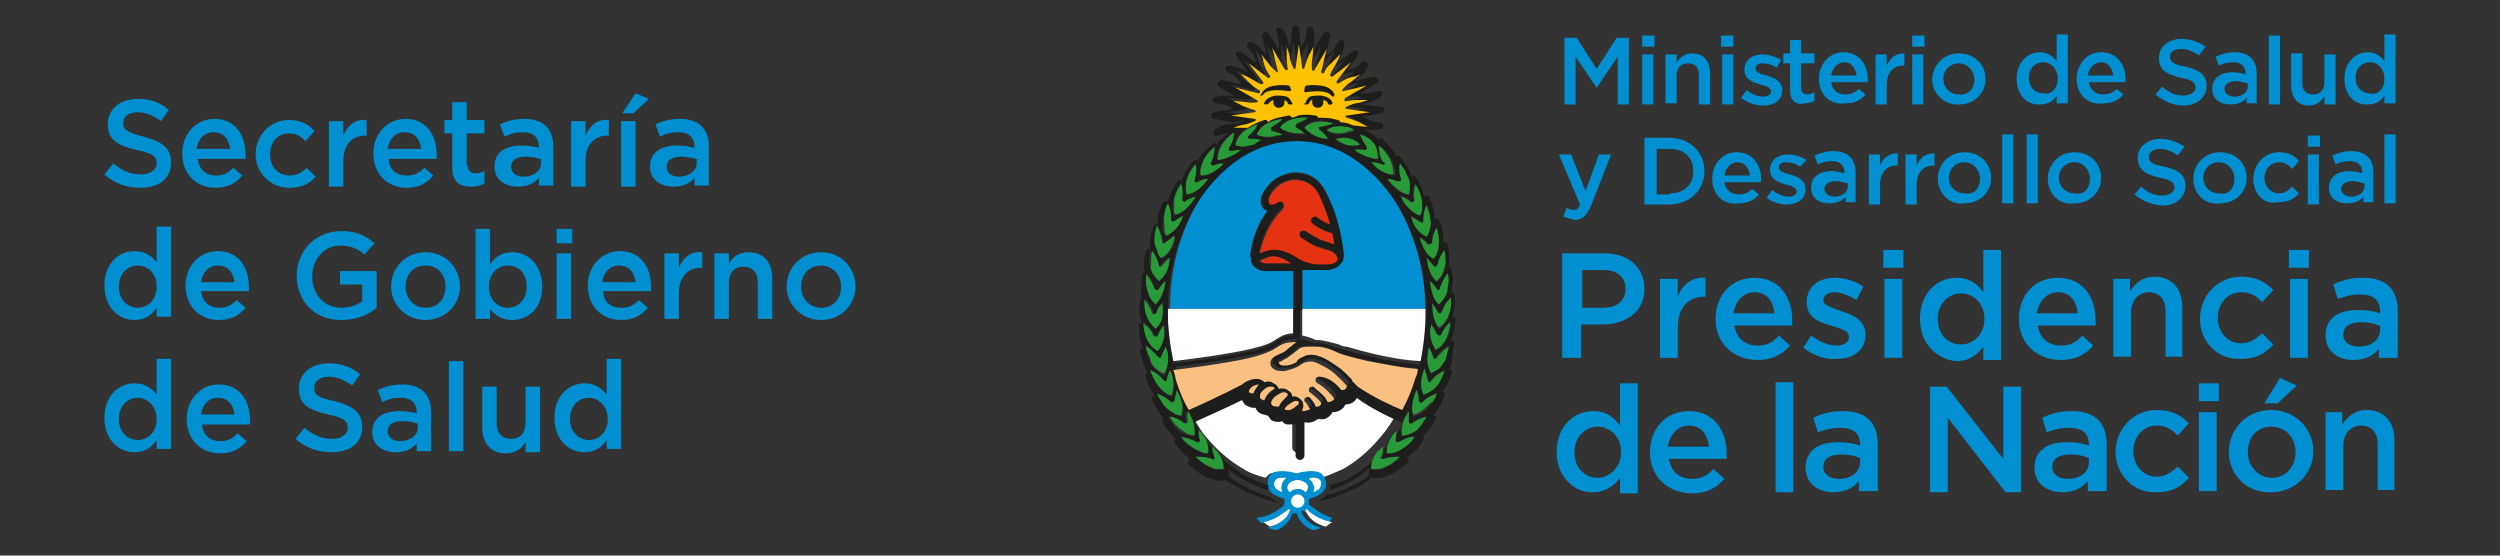 <?xml version="1.0" encoding="utf-8"?>
<!-- Generator: Adobe Illustrator 19.0.0, SVG Export Plug-In . SVG Version: 6.00 Build 0)  -->
<svg version="1.1" id="Capa_1" xmlns="http://www.w3.org/2000/svg" xmlns:xlink="http://www.w3.org/1999/xlink" x="0px" y="0px"
	 viewBox="-193 372 225 50" style="enable-background:new -193 372 225 50;" xml:space="preserve">
<rect x="-193" y="372" width="225" height="50" fill="#333333" stroke="none"/>
<style type="text/css">
	.st0{fill:#0090D1;}
	.st1{fill:#FFFFFF;}
	.st2{fill:#1D1D1B;}
	.st3{fill:#FCC200;}
	.st4{fill:#289B38;}
	.st5{fill:#E53212;}
	.st6{fill:#F9C081;}
</style>
<g>
	<g>
		<g>
			<g>
				<path class="st0" d="M-76.6,396.3h-2.5c-0.6,0-0.9-0.2-1-0.4c-0.1-0.2-0.2-0.4-0.3-0.6c0,0,0,0,0-0.1c0-0.2,0-0.5,0-0.8
					c0.3-1.7,1-2.8,1.5-3.5c-0.1,0-0.1,0-0.2-0.1c-0.3-0.2-0.5-0.6-0.4-1c0.1-0.5,0.6-1.1,0.7-1.2c0.9-1,2.2-1.1,2.3-1.1
					c0.2,0,1.9-0.1,2.8,1.7c1.1,2.1,1.4,3.9,1.6,5.3l0,0.1c0,0.2,0,0.5,0,0.6c0,0,0,0,0,0.1c-0.1,0.2-0.2,0.3-0.3,0.4
					c-0.2,0.2-0.6,0.4-1,0.5c-0.2,0-0.3,0-0.4,0c0,0-0.1,0-0.1,0h-0.7c0,0,0,0,0,0c0,0,0,0,0,0h-1.2v3.6h11.3c0-2.1-0.3-4.1-0.9-6
					c-0.6-1.8-1.4-3.5-2.5-4.9c-1.1-1.4-2.3-2.5-3.7-3.3c-1.4-0.8-3-1.2-4.5-1.2c-1.6,0-3.1,0.4-4.5,1.2c-1.4,0.8-2.6,1.9-3.7,3.3
					c-1.1,1.4-1.9,3.1-2.5,4.9c-0.6,1.9-0.9,3.9-0.9,6h11.3V396.3z"/>
			</g>
			<g>
				<path class="st1" d="M-87.9,399.9c0,1.6,0.2,3.1,0.5,4.6c5-0.6,8.1-1.2,9-1.8c0.6-0.4,1.1-0.7,1.8-0.7v-2.2H-87.9z"/>
				<path class="st1" d="M-75.8,402.2c0.5,0.1,0.8,0.2,1.2,0.4c0,0,0.1,0,0.1,0c0.6,0,1.2,0.2,2,0.4c0.2,0.1,0.4,0.2,0.7,0.2
					c0.1,0,3.7,1.2,6.8,1.3c0.4-1.5,0.5-3.1,0.5-4.7h-11.3V402.2z"/>
			</g>
			<polygon class="st2" points="-77,382.5 -77,382.5 -77,382.5 			"/>
			<polygon class="st2" points="-79.3,382.8 -79.3,382.8 -79.3,382.8 			"/>
			<polygon class="st2" points="-79.3,382.8 -79.3,382.8 -79.3,382.8 			"/>
			<path class="st1" d="M-71.2,407.1c0,0.1-0.1,0.2-0.2,0.3c-0.2,0.2-0.4,0.3-0.8,0.3c0,0.1-0.1,0.2-0.2,0.3c-0.2,0.2-0.5,0.4-1,0.4
				c0,0.1-0.1,0.2-0.2,0.3c-0.3,0.3-0.6,0.4-1,0.3c-0.1,0.1-0.2,0.2-0.4,0.2c-0.2,0.1-0.5,0.1-0.9,0.1v3c0,0.2-0.2,0.4-0.4,0.4
				c-0.2,0-0.4-0.2-0.4-0.4v-2.9c-0.1,0.1-0.3,0.1-0.5,0.1c-0.1,0-0.1,0-0.2,0c-0.2,0-0.4-0.2-0.5-0.3c-0.3,0-0.7,0.1-1-0.1
				c-0.1-0.1-0.2-0.2-0.3-0.4c-0.1,0-0.2,0-0.4-0.1c-0.3-0.1-0.6-0.3-0.7-0.6c-0.1,0-0.2,0-0.3,0c-0.3,0-0.6-0.2-0.8-0.5
				c0-0.1,0-0.1-0.1-0.2c-1.6,0.8-3.4,1.7-4.3,2c0.3,0.5,0.7,1.1,1,1.6c1.1,1.4,2.3,2.5,3.7,3.3c0.6,0.4,1.3,0.6,2,0.8
				c0.1-0.1,0.2-0.2,0.3-0.3c0.6-0.4,1.9-0.1,2.2,0c0.3-0.1,1.6-0.4,2.2,0c0.1,0.1,0.2,0.2,0.3,0.3c0.7-0.2,1.3-0.5,2-0.8
				c1.4-0.8,2.6-1.9,3.7-3.3c0.4-0.5,0.7-1,1-1.5C-67.9,409-69.9,408.1-71.2,407.1z"/>
			<g>
				<path class="st0" d="M-75.2,417.4c0-0.1,0-0.2,0-0.3c0-0.1,0-0.2,0-0.2c0.4-0.1,1-0.3,1.3-0.7c0.2-0.2,0.3-0.5,0.2-0.9
					c0-0.3-0.2-0.5-0.4-0.7c-0.6-0.4-1.9-0.1-2.2,0c-0.3-0.1-1.6-0.4-2.2,0c-0.2,0.1-0.4,0.4-0.4,0.7c0,0.3,0,0.6,0.2,0.9
					c0.3,0.4,1,0.6,1.3,0.7c0,0.1,0,0.2,0,0.2c0,0.1,0,0.2,0,0.3c-0.3,0.3-1.2,1.1-2.5,1.2v0c0,0.1,0.2,0.2,0.4,0.5
					c1.1-0.2,2-0.8,2.3-1.2c0,0,0.1,0.1,0.1,0.1c-0.1,0.3-0.4,1.1-1.8,1.5c0.2,0.1,0.5,0.2,0.8,0.2c1-0.4,1.3-1.1,1.4-1.5
					c0.1,0,0.1,0,0.2,0c0.1,0,0.1,0,0.2,0c0.1,0.4,0.5,1.1,1.4,1.5c0.3,0,0.6-0.1,0.8-0.2c-1.4-0.4-1.7-1.2-1.8-1.5
					c0,0,0.1-0.1,0.1-0.1c0.4,0.3,1.2,1,2.3,1.2c0.2-0.2,0.3-0.4,0.4-0.5C-74,418.4-74.9,417.6-75.2,417.4z"/>
				<g>
					<g>
						<path class="st1" d="M-74.3,415.1c0.1,0.1,0.2,0.2,0.2,0.3c0,0.2,0,0.3-0.1,0.5c-0.1,0.2-0.4,0.3-0.6,0.4
							c0.1-0.3,0.1-0.5,0-0.7c-0.1-0.2-0.2-0.4-0.4-0.5C-74.9,414.9-74.5,415-74.3,415.1z"/>
						<path class="st1" d="M-77.1,415.7c0.2-0.5,0.9-0.5,0.9-0.5h0c0,0,0.2,0,0.4,0.1c0.3,0.1,0.4,0.2,0.5,0.4
							c0.1,0.2-0.1,0.5-0.2,0.6c-0.2-0.2-0.4-0.3-0.7-0.3c-0.3,0-0.5,0.1-0.7,0.3C-77.1,416.2-77.2,415.9-77.1,415.7z"/>
						<path class="st1" d="M-77.6,416.3c-0.2-0.1-0.5-0.2-0.6-0.4c-0.1-0.1-0.2-0.3-0.1-0.5c0-0.1,0.1-0.2,0.2-0.3
							c0.1-0.1,0.4-0.1,0.6-0.1c0.1,0,0.2,0,0.3,0c-0.2,0.1-0.3,0.3-0.4,0.5C-77.7,415.8-77.7,416-77.6,416.3z"/>
						<circle class="st1" cx="-76.2" cy="417.1" r="0.6"/>
					</g>
					<path class="st1" d="M-73.1,419c-1.1-0.2-2-0.8-2.3-1.2c0,0-0.1,0.1-0.1,0.1c0.1,0.3,0.4,1.1,1.8,1.5
						C-73.5,419.3-73.3,419.1-73.1,419z"/>
					<path class="st1" d="M-77,417.8c-0.4,0.3-1.2,1-2.3,1.2c0.2,0.1,0.4,0.3,0.6,0.4c1.4-0.4,1.7-1.2,1.8-1.5
						C-76.9,417.9-77,417.8-77,417.8z"/>
				</g>
			</g>
			<path class="st2" d="M-62.1,402.9c0-0.1,0-0.2-0.1-0.2c0,0-0.1-0.1-0.2-0.1c0-0.1,0.1-0.2,0.1-0.3c0.2-0.5,0.3-1,0.3-1.6
				c0-0.1,0-0.2-0.1-0.2c0,0-0.1,0-0.2,0c0-0.1,0.1-0.2,0.1-0.3c0.1-0.5,0.2-1.1,0.1-1.7c0-0.1-0.1-0.2-0.1-0.2c-0.1,0-0.1,0-0.2,0
				c0-0.1,0.1-0.2,0.1-0.4c0.1-0.5,0.1-1.1-0.1-1.7c0-0.1-0.1-0.1-0.1-0.2c0,0-0.1,0-0.1,0c0-0.1,0-0.2,0-0.3c0.1-0.5,0-1.1-0.1-1.7
				c0-0.1-0.1-0.1-0.2-0.2c-0.1,0-0.2,0-0.2,0l0,0c0-0.1,0-0.3,0-0.4c0-0.5-0.1-1.1-0.4-1.6c0-0.1-0.1-0.1-0.2-0.1
				c-0.1,0-0.1,0-0.2,0c0-0.1,0-0.2,0-0.4c-0.1-0.5-0.2-1-0.5-1.6c0-0.1-0.1-0.1-0.2-0.1c-0.1,0-0.1,0-0.2,0.1c0-0.1,0-0.2-0.1-0.3
				c-0.1-0.5-0.4-1-0.7-1.5c0-0.1-0.1-0.1-0.2-0.1c-0.1,0-0.2,0-0.2,0.1c0-0.1-0.1-0.3-0.1-0.4c-0.2-0.5-0.5-0.9-0.9-1.4
				c-0.1-0.1-0.1-0.1-0.2-0.1c-0.1,0-0.1,0-0.1,0.1c-0.1-0.1-0.1-0.3-0.2-0.4c-0.3-0.4-0.7-0.8-1.1-1.2c-0.1-0.1-0.1-0.1-0.2,0
				c-0.1,0-0.1,0.1-0.1,0.1c-0.3-0.4-0.8-0.7-1.3-0.9c0.1,0,0.2,0,0.3,0c0.7,0,1.1-0.1,1.2-0.1c0.1,0,0.2-0.2,0.2-0.3
				c0-0.1-0.1-0.3-0.3-0.3c-0.7,0-1-0.2-1.4-0.4c-0.1,0-0.1-0.1-0.2-0.1l1.7-0.3c0.2,0,0.3-0.2,0.3-0.3c0-0.2-0.1-0.3-0.3-0.3
				l-1.7-0.2c0.2-0.1,0.4-0.1,0.7-0.2c0.6-0.2,1-0.5,1-0.5c0.1-0.1,0.1-0.3,0.1-0.4c-0.1-0.1-0.2-0.2-0.4-0.1
				c-0.7,0.2-1,0.2-1.4,0.2c-0.1,0-0.2,0-0.2,0l1.5-0.9c0.1-0.1,0.2-0.2,0.1-0.4c-0.1-0.1-0.2-0.2-0.4-0.2l-1.7,0.4
				c0.2-0.1,0.4-0.3,0.5-0.4c0.5-0.4,0.7-0.9,0.7-0.9c0.1-0.1,0-0.3-0.1-0.4c-0.1-0.1-0.3-0.1-0.4,0c-0.5,0.5-0.8,0.6-1.2,0.7
				c-0.1,0-0.1,0-0.2,0.1l1-1.4c0.1-0.1,0.1-0.3,0-0.4c-0.1-0.1-0.3-0.1-0.4,0l-1.4,1c0.1-0.2,0.2-0.4,0.3-0.6
				c0.3-0.6,0.3-1.1,0.3-1.1c0-0.1-0.1-0.3-0.2-0.3c-0.1,0-0.3,0-0.4,0.2c-0.3,0.7-0.6,0.9-0.9,1.1c-0.1,0-0.1,0.1-0.2,0.1l0.4-1.7
				c0-0.1,0-0.3-0.2-0.4c-0.1-0.1-0.3,0-0.4,0.1l-0.9,1.5c0-0.2,0.1-0.4,0.1-0.7c0-0.7-0.1-1.1-0.1-1.2c0-0.1-0.2-0.2-0.3-0.2
				c-0.1,0-0.3,0.1-0.3,0.3c0,0.7-0.2,1-0.4,1.4c0,0.1-0.1,0.1-0.1,0.2l-0.2-1.7c0-0.2-0.2-0.3-0.3-0.3h0c-0.2,0-0.3,0.1-0.3,0.3
				l-0.2,1.7c-0.1-0.2-0.1-0.4-0.2-0.7c-0.2-0.6-0.5-1-0.5-1c-0.1-0.1-0.3-0.1-0.4-0.1c-0.1,0.1-0.2,0.2-0.1,0.4
				c0.2,0.7,0.2,1,0.2,1.4c0,0.1,0,0.2,0,0.2l-0.9-1.5c-0.1-0.1-0.2-0.2-0.4-0.1c-0.1,0.1-0.2,0.2-0.2,0.4l0.4,1.7
				c-0.1-0.2-0.3-0.3-0.4-0.5c-0.4-0.5-0.9-0.7-0.9-0.7c-0.1-0.1-0.3,0-0.4,0.1c-0.1,0.1-0.1,0.3,0,0.4c0.5,0.5,0.6,0.8,0.7,1.2
				c0,0.1,0,0.1,0.1,0.2l-1.4-1c-0.1-0.1-0.3-0.1-0.4,0c-0.1,0.1-0.1,0.3,0,0.4l1,1.4c-0.2-0.1-0.4-0.2-0.6-0.3
				c-0.6-0.3-1.1-0.3-1.1-0.3c-0.1,0-0.3,0.1-0.3,0.2c0,0.1,0,0.3,0.2,0.4c0.7,0.3,0.9,0.6,1.1,0.9c0,0.1,0.1,0.1,0.1,0.2l-1.7-0.4
				c-0.1,0-0.3,0-0.4,0.2c-0.1,0.1,0,0.3,0.1,0.4l1.5,0.9c-0.2,0-0.4-0.1-0.7-0.1c-0.7,0-1.1,0.1-1.2,0.1c-0.1,0-0.2,0.2-0.2,0.3
				c0,0.1,0.1,0.3,0.3,0.3c0.7,0,1,0.2,1.4,0.4c0.1,0,0.1,0.1,0.2,0.1l-1.7,0.3c-0.2,0-0.3,0.2-0.3,0.3c0,0.2,0.1,0.3,0.3,0.3
				l1.7,0.3c-0.2,0.1-0.4,0.1-0.7,0.2c-0.6,0.2-1,0.5-1,0.5c-0.1,0.1-0.1,0.3-0.1,0.4c0.1,0.1,0.2,0.2,0.4,0.1
				c0.4-0.1,0.7-0.2,0.9-0.2c-0.4,0.3-0.6,0.6-0.8,0.7c-0.1,0.1-0.1,0.2-0.2,0.3c0,0-0.1-0.1-0.1-0.1c-0.1,0-0.2,0-0.2,0
				c-0.5,0.4-0.9,0.8-1.2,1.2c-0.1,0.1-0.2,0.3-0.2,0.4c0-0.1-0.1-0.1-0.2-0.1c-0.1,0-0.2,0-0.2,0.1c-0.4,0.4-0.7,0.9-0.9,1.4
				c-0.1,0.1-0.1,0.3-0.1,0.4c0,0-0.1-0.1-0.2-0.1c-0.1,0-0.2,0-0.2,0.1c-0.4,0.5-0.6,1-0.8,1.5c0,0.1-0.1,0.3-0.1,0.4
				c-0.1-0.1-0.1-0.1-0.2-0.1c-0.1,0-0.2,0.1-0.2,0.1c-0.3,0.5-0.5,1.1-0.5,1.6c0,0.1,0,0.3,0,0.4c-0.1,0-0.1-0.1-0.2,0
				c-0.1,0-0.1,0.1-0.2,0.2c-0.2,0.6-0.3,1.1-0.3,1.6c0,0.1,0,0.2,0,0.4c-0.1,0-0.1,0-0.2,0c-0.1,0-0.1,0.1-0.2,0.2
				c-0.1,0.6-0.2,1.2-0.1,1.7c0,0.1,0,0.2,0,0.3c0,0-0.1,0-0.1,0c-0.1,0-0.1,0.1-0.1,0.2c-0.1,0.6-0.1,1.2-0.1,1.7
				c0,0.1,0,0.3,0.1,0.4c0,0-0.1,0-0.1,0c-0.1,0-0.1,0.1-0.1,0.2c-0.1,0.6-0.1,1.2,0.1,1.7c0,0.1,0.1,0.2,0.1,0.3
				c-0.1,0-0.1,0-0.2,0c-0.1,0-0.1,0.1-0.1,0.2c0,0.6,0.1,1.2,0.2,1.6c0,0.1,0.1,0.3,0.2,0.4c0,0,0,0,0,0c-0.1,0-0.2,0-0.2,0.1
				c-0.1,0.1-0.1,0.1-0.1,0.2c0.1,0.6,0.3,1.1,0.5,1.6c0,0.1,0.1,0.2,0.2,0.3c0,0-0.1,0-0.1,0.1c-0.1,0.1-0.1,0.1-0.1,0.2
				c0.1,0.6,0.4,1.1,0.6,1.5c0.1,0.1,0.1,0.2,0.2,0.3c-0.1,0-0.1,0-0.2,0.1c0,0.1-0.1,0.2,0,0.2c0.2,0.6,0.5,1.1,0.8,1.5
				c0.1,0.1,0.1,0.2,0.2,0.2c-0.1,0-0.1,0.1-0.1,0.1c0,0.1,0,0.2,0,0.2c0.3,0.5,0.6,1,1,1.4c0.1,0.1,0.2,0.1,0.2,0.2
				c-0.1,0-0.1,0.1-0.1,0.1c0,0.1,0,0.2,0,0.2c0.3,0.5,0.7,0.9,1.1,1.3c0.1,0.1,0.2,0.2,0.4,0.3c0,0,0,0-0.1,0
				c-0.1,0-0.1,0.1-0.2,0.2c0,0.1,0,0.2,0.1,0.2c0.4,0.4,0.9,0.8,1.3,1c0.4,0.2,0.7,0.3,1.1,0.4c0.3,0.1,0.6,0.1,0.9,0c0,0,0,0,0,0
				c0.8,0.5,1.6,1,2.4,1.3c0.7,0.3,1.4,0.5,2.1,0.7c0.1,0,0.3,0.1,0.4,0.1c-0.3-0.1-0.6-0.3-0.8-0.5c0,0-0.1-0.1-0.1-0.1
				c-0.5-0.1-1-0.3-1.4-0.5c-0.8-0.3-1.5-0.8-2.3-1.3c0,0,0,0,0,0c0-0.2,0-0.5-0.1-0.7c0.5,0.4,1,0.8,1.5,1c0.7,0.4,1.4,0.7,2.1,0.9
				c0,0,0-0.1,0-0.1c0-0.1,0-0.2,0.1-0.3c-0.7-0.2-1.3-0.5-2-0.8c-1.4-0.8-2.6-1.9-3.7-3.3c-0.4-0.5-0.7-1-1-1.6
				c0.8-0.4,2.7-1.2,4.3-2c0,0.1,0,0.1,0.1,0.2c0.1,0.3,0.5,0.4,0.8,0.5c0.1,0,0.2,0,0.3,0c0.1,0.3,0.3,0.5,0.7,0.6
				c0.1,0,0.3,0.1,0.4,0.1c0.1,0.1,0.2,0.3,0.3,0.4c0.3,0.2,0.8,0.2,1,0.1c0.1,0.2,0.3,0.3,0.5,0.3c0.1,0,0.1,0,0.2,0
				c0.2,0,0.3,0,0.5-0.1v2.9c0,0.2,0.2,0.4,0.4,0.4c0.2,0,0.4-0.2,0.4-0.4v-3c0.4,0.1,0.7,0,0.9-0.1c0.2-0.1,0.3-0.2,0.4-0.2
				c0.4,0.1,0.7,0,1-0.3c0.1-0.1,0.2-0.2,0.2-0.3c0.5,0,0.8-0.2,1-0.4c0.1-0.1,0.1-0.2,0.2-0.3c0.3,0,0.6-0.1,0.8-0.3
				c0.1-0.1,0.2-0.2,0.2-0.3c1.3,1,3.3,1.9,4.2,2.3c-0.3,0.5-0.6,1-1,1.5c-1.1,1.4-2.3,2.5-3.7,3.3c-0.6,0.4-1.3,0.6-2,0.8
				c0.1,0.1,0.1,0.2,0.1,0.3c0,0,0,0.1,0,0.1c0.7-0.2,1.4-0.5,2.1-0.9c0.5-0.3,1-0.7,1.5-1.1c-0.1,0.2-0.1,0.5-0.1,0.7c0,0,0,0,0,0
				c-0.2,0.2-0.8,0.6-1.7,1c-0.6,0.3-1.3,0.6-2,0.7c0,0-0.1,0-0.1,0c0,0-0.1,0.1-0.1,0.1c-0.2,0.3-0.5,0.4-0.8,0.5
				c0.4-0.1,0.7-0.1,1.1-0.2c0.7-0.2,1.4-0.5,2.1-0.8c0.9-0.4,1.5-0.9,1.7-1.1c0,0,0,0,0,0c0.3,0.1,0.6,0,0.9,0
				c0.4-0.1,0.7-0.2,1.1-0.4c0.4-0.2,0.9-0.6,1.3-1c0.1-0.1,0.1-0.1,0.1-0.2c0-0.1-0.1-0.1-0.2-0.2c0,0,0,0,0,0
				c0.1-0.1,0.3-0.2,0.4-0.3c0.4-0.3,0.8-0.7,1.1-1.3c0-0.1,0.1-0.2,0-0.2c0-0.1-0.1-0.1-0.1-0.1c0.1-0.1,0.2-0.1,0.2-0.2
				c0.4-0.4,0.7-0.8,1-1.4c0-0.1,0-0.2,0-0.2c0-0.1-0.1-0.1-0.2-0.1c0.1-0.1,0.2-0.2,0.2-0.3c0.3-0.4,0.6-0.9,0.8-1.5
				c0-0.1,0-0.2,0-0.2c0-0.1-0.1-0.1-0.2-0.1l0,0c0.1-0.1,0.1-0.2,0.2-0.3c0.3-0.4,0.5-0.9,0.7-1.5c0-0.1,0-0.2-0.1-0.2
				c-0.1-0.1-0.1-0.1-0.2-0.1c0.1-0.1,0.1-0.2,0.2-0.3C-62.3,404.1-62.2,403.5-62.1,402.9z M-62.4,401C-62.4,401-62.4,401-62.4,401
				c0,0.4-0.1,0.8-0.2,1.1c-0.1,0.3-0.3,0.6-0.5,0.9c-0.2,0.3-0.5,0.4-0.6,0.5c0,0,0,0,0,0c0,0,0,0,0,0c-0.3-0.5-0.5-1-0.5-1.7
				c0-0.2,0-0.4,0.1-0.6c0,0,0,0,0,0c0,0,0,0,0,0c0.3,0.4,0.5,0.9,0.5,0.9c0,0.1,0.1,0.1,0.2,0.1c0.1,0,0.1,0,0.2-0.1
				C-63.1,401.6-62.7,401.2-62.4,401C-62.4,401-62.4,401-62.4,401z M-62.4,398.9C-62.4,398.8-62.4,398.8-62.4,398.9
				C-62.4,398.9-62.4,398.9-62.4,398.9c0,0.4,0,0.8-0.1,1.2c-0.1,0.4-0.2,0.7-0.4,0.9c-0.2,0.3-0.5,0.5-0.5,0.6c0,0,0,0,0,0
				c0,0,0,0,0,0c-0.6-0.7-0.6-1.7-0.6-2.2c0,0,0,0,0,0c0,0,0,0,0,0c0.3,0.3,0.5,0.8,0.5,0.8c0,0.1,0.1,0.1,0.2,0.1
				c0.1,0,0.1-0.1,0.2-0.1C-63,399.5-62.7,399.1-62.4,398.9z M-62.7,396.6C-62.7,396.6-62.7,396.6-62.7,396.6
				C-62.7,396.6-62.7,396.6-62.7,396.6c0.1,0.4,0.1,0.8,0,1.2c-0.1,0.4-0.2,0.7-0.3,1c-0.2,0.3-0.4,0.5-0.5,0.6c0,0,0,0,0,0
				c0,0,0,0,0,0c-0.6-0.5-0.8-1.5-0.8-2.1c0,0,0,0,0,0c0,0,0,0,0,0c0.3,0.3,0.6,0.7,0.6,0.7c0,0.1,0.1,0.1,0.2,0.1
				c0.1,0,0.1-0.1,0.1-0.1C-63.2,397.3-62.9,396.9-62.7,396.6z M-63,394.6C-63,394.6-63,394.5-63,394.6C-63,394.6-63,394.6-63,394.6
				c0.1,0.4,0.1,0.8,0.1,1.2c0,0.4-0.1,0.7-0.3,1c-0.2,0.3-0.4,0.6-0.5,0.6c0,0,0,0,0,0c0,0,0,0,0,0c-0.5-0.4-0.7-1-0.8-1.5
				c0-0.2-0.1-0.4-0.1-0.6c0,0,0,0,0,0c0,0,0,0,0,0c0.4,0.3,0.6,0.7,0.6,0.7c0,0.1,0.1,0.1,0.2,0.1c0.1,0,0.1-0.1,0.1-0.1
				C-63.5,395.2-63.2,394.8-63,394.6z M-79.7,394.7C-79.7,394.7-79.7,394.6-79.7,394.7c0.3-1.5,0.9-2.5,1.3-3.1
				c0.3-0.4,0.6-0.7,0.7-0.8c0,0,0.1-0.1,0.1-0.1c0.1-0.1,0.2-0.3,0-0.5c-0.1-0.1-0.3-0.2-0.5-0.1c0,0-0.1,0-0.1,0.1
				c-0.3,0.2-0.5,0.2-0.6,0.1c-0.1-0.1-0.1-0.2-0.1-0.4c0.1-0.3,0.4-0.7,0.5-0.9c0,0,0,0,0,0c0.7-0.8,1.8-0.9,1.8-0.9c0,0,0,0,0,0
				c0,0,0.4,0,0.8,0.1c0.6,0.2,1.1,0.6,1.4,1.2c0.4,0.9,0.8,1.7,1,2.7c-0.6-0.2-1.1-0.6-1.1-0.6c-0.1-0.1-0.4-0.1-0.5,0
				c-0.1,0.1-0.1,0.2-0.1,0.3c0,0.1,0.1,0.2,0.1,0.2c0,0,0.8,0.7,1.8,0.9c0.1,0.3,0.1,0.6,0.2,1c-0.3-0.2-0.7-0.2-0.9-0.3
				c-0.2-0.1-0.4-0.1-0.5-0.2c-0.6-0.3-1.2-0.7-1.2-0.7c-0.1-0.1-0.4-0.1-0.5,0.1c-0.1,0.1-0.1,0.4,0.1,0.5c0,0,0.6,0.5,1.4,0.8
				c0.2,0.1,0.4,0.1,0.6,0.2c0.8,0.2,1.2,0.4,1.2,0.8c0,0.1-0.1,0.1-0.1,0.2c-0.3,0.3-0.8,0.3-1,0.3c0,0,0,0,0,0h-0.8
				c-0.2,0-0.9,0-1.6-0.5C-78,394.1-78.8,394.3-79.7,394.7z M-76.8,395.7h-2.3c-0.2,0-0.4-0.1-0.5-0.2c0,0,0-0.1-0.1-0.1
				C-78.7,395-78.2,394.8-76.8,395.7z M-75.8,399.9v-3.6h1.2c0,0,0,0,0,0c0,0,0,0,0,0h0.7c0,0,0.1,0,0.1,0c0.1,0,0.3,0,0.4,0
				c0.4-0.1,0.8-0.2,1-0.5c0.1-0.1,0.2-0.2,0.3-0.4c0,0,0,0,0-0.1c0-0.2,0.1-0.4,0-0.6l0-0.1c-0.2-1.4-0.5-3.2-1.6-5.3
				c-0.9-1.8-2.6-1.7-2.8-1.7c-0.2,0-1.5,0.1-2.3,1.1c-0.1,0.1-0.6,0.7-0.7,1.2c-0.1,0.4,0.1,0.9,0.4,1c0.1,0,0.1,0.1,0.2,0.1
				c-0.5,0.7-1.2,1.8-1.5,3.5c-0.1,0.3-0.1,0.5,0,0.8c0,0,0,0,0,0.1c0,0.2,0.1,0.5,0.3,0.6c0.2,0.2,0.5,0.4,1,0.4h2.5v3.6v2.2
				c-0.7,0-1.2,0.2-1.8,0.7c-0.9,0.6-3.9,1.2-9,1.8c-0.4-1.5-0.5-3-0.5-4.6c0-2.1,0.3-4.1,0.9-6c0.6-1.8,1.4-3.5,2.5-4.9
				c1.1-1.4,2.3-2.5,3.7-3.3c1.4-0.8,3-1.2,4.5-1.2c1.6,0,3.1,0.4,4.5,1.2c1.4,0.8,2.6,1.9,3.7,3.3c1.1,1.4,1.9,3.1,2.5,4.9
				c0.6,1.9,0.9,3.9,0.9,6c0,1.6-0.2,3.2-0.5,4.7c-3.1-0.2-6.7-1.3-6.8-1.3c-0.3-0.1-0.5-0.2-0.7-0.2c-0.8-0.3-1.3-0.5-2-0.4
				c0,0-0.1,0-0.1,0c-0.4-0.2-0.7-0.3-1.2-0.4V399.9z M-71.1,383.8c-0.2,0.1-0.5,0.2-0.8,0.2c-0.2,0-0.4,0.1-0.6,0.1
				c-0.4,0-0.8-0.1-1.1-0.3c0,0,0,0,0,0c0,0,0,0,0,0c0.1-0.1,0.4-0.2,0.7-0.3c0.3-0.1,0.6-0.1,1,0
				C-71.7,383.5-71.4,383.6-71.1,383.8C-71.1,383.7-71.1,383.7-71.1,383.8C-71.1,383.8-71.1,383.8-71.1,383.8z M-70.6,385
				C-70.6,385-70.6,385-70.6,385C-70.6,385-70.6,385-70.6,385c-0.1,0.1-0.3,0.1-0.6,0.1c0,0-0.1,0-0.1,0c-0.5,0-1-0.2-1.5-0.6
				c0,0,0,0,0,0c0,0,0,0,0,0c0.2-0.1,0.4-0.1,0.7-0.1C-71.6,384.4-71,384.6-70.6,385z M-73,383.1c-0.2,0.1-0.6,0.2-1.1,0.3
				c-0.1,0-0.1,0.1-0.2,0.1c0,0.1,0,0.1,0.1,0.2c0,0,0.4,0.3,0.7,0.7c0,0,0,0,0,0c0,0,0,0,0,0h0c-0.5,0-1.4-0.2-2.1-1c0,0,0,0,0,0
				c0.1-0.1,0.3-0.2,0.6-0.4C-74.5,382.8-73.8,382.8-73,383.1C-73,383.1-73,383.1-73,383.1C-73,383.1-73,383.1-73,383.1z
				 M-75.3,382.7c-0.2,0.1-0.5,0.3-1,0.5c-0.1,0-0.1,0.1-0.1,0.2c0,0.1,0,0.1,0.1,0.2c0,0,0.5,0.2,0.8,0.5c0,0,0,0,0,0c0,0,0,0,0,0
				c-0.1,0-0.3,0-0.4,0c-0.5,0-1.3-0.1-1.8-0.5c0,0,0,0,0,0c0.1-0.1,0.2-0.3,0.5-0.5C-76.8,382.8-76.1,382.6-75.3,382.7
				C-75.3,382.7-75.3,382.7-75.3,382.7C-75.3,382.7-75.3,382.7-75.3,382.7z M-77.6,382.7c-0.1,0.2-0.4,0.4-0.9,0.7
				c-0.1,0-0.1,0.1-0.1,0.2c0,0.1,0.1,0.1,0.1,0.2c0,0,0.5,0.1,0.9,0.3c0,0,0,0,0,0c0,0,0,0,0,0c-0.2,0.1-0.4,0.1-0.6,0.2
				c-0.2,0-0.4,0.1-0.6,0.1c-0.3,0-0.7-0.1-1.1-0.2c0,0,0,0,0,0c0.1-0.1,0.2-0.3,0.4-0.6C-79.1,383.1-78.5,382.8-77.6,382.7
				C-77.6,382.7-77.6,382.7-77.6,382.7C-77.6,382.7-77.6,382.7-77.6,382.7z M-80.6,384.2c-0.1,0-0.1,0.1-0.1,0.2
				c0,0.1,0.1,0.1,0.2,0.1h0c0,0,0.2,0,0.5,0c0.2,0,0.3,0.1,0.5,0.1c0,0,0,0,0,0c0,0,0,0,0,0c-0.2,0.1-0.4,0.2-0.6,0.2
				c-0.4,0.1-0.8,0.2-1.1,0.2c-0.3,0-0.5,0-0.6-0.1c0,0,0,0,0,0c0.1-0.4,0.4-1.3,2-1.9c0,0,0,0,0,0c0,0,0,0,0,0
				C-79.9,383.4-80.1,383.7-80.6,384.2z M-64.1,393.8c0-0.6,0.3-1.1,0.4-1.4c0,0,0,0,0,0c0,0,0,0,0,0c0.1,0.4,0.2,0.8,0.2,1.1
				c0,0.4,0,0.7-0.1,1c-0.1,0.4-0.3,0.6-0.4,0.7c0,0,0,0,0,0c0,0,0,0,0,0c-0.5-0.3-0.8-0.7-1-1.3c-0.1-0.2-0.1-0.4-0.2-0.6
				c0,0,0,0,0,0s0,0,0,0c0.4,0.2,0.7,0.6,0.7,0.6c0,0.1,0.1,0.1,0.2,0C-64.2,393.9-64.1,393.9-64.1,393.8z M-64.9,391.8
				c0-0.6,0.1-1.1,0.3-1.4c0,0,0,0,0,0c0,0,0,0,0,0c0.2,0.4,0.3,0.8,0.3,1.1c0.1,0.4,0,0.7,0,1c-0.1,0.4-0.2,0.6-0.3,0.7
				c0,0,0,0,0,0c0,0,0,0,0,0c-0.5-0.2-0.9-0.7-1.2-1.2c-0.1-0.2-0.2-0.4-0.2-0.6c0,0,0,0,0,0c0,0,0,0,0,0c0.4,0.2,0.8,0.5,0.8,0.5
				c0.1,0,0.1,0.1,0.2,0h0C-64.9,392-64.8,391.9-64.9,391.8z M-65.9,390.1L-65.9,390.1c0.1,0,0.1-0.1,0.1-0.2
				c-0.1-0.6,0-1.1,0.1-1.4c0,0,0,0,0,0c0,0,0,0,0,0c0.2,0.4,0.4,0.7,0.5,1.1c0.1,0.4,0.1,0.7,0.1,1c0,0.4-0.2,0.6-0.2,0.7
				c0,0,0,0,0,0c0,0,0,0,0,0c-0.5-0.2-1-0.6-1.4-1.1c-0.1-0.2-0.2-0.4-0.3-0.6c0,0,0,0,0,0c0,0,0,0,0,0c0.5,0.1,0.9,0.4,0.9,0.5
				C-66,390.2-65.9,390.2-65.9,390.1z M-67.2,388.4c0.1,0,0.1,0,0.2,0c0.1,0,0.1-0.1,0.1-0.2c-0.2-0.6-0.1-1.1-0.1-1.4c0,0,0,0,0,0
				c0,0,0,0,0,0c0.3,0.3,0.5,0.6,0.6,1c0.1,0.3,0.2,0.7,0.3,1c0,0.4,0,0.6-0.1,0.8c0,0,0,0,0,0c0,0,0,0,0,0c-0.5-0.1-1-0.4-1.5-0.9
				c-0.1-0.2-0.3-0.3-0.4-0.5c0,0,0,0,0,0c0,0,0,0,0,0C-67.6,388.1-67.2,388.4-67.2,388.4z M-68.6,386.8c0.1,0,0.2,0,0.2,0
				c0.1-0.1,0.1-0.1,0-0.2c-0.3-0.6-0.3-1.1-0.3-1.4c0,0,0,0,0,0c0,0,0,0,0,0c0.3,0.3,0.6,0.6,0.8,0.9c0.2,0.3,0.3,0.6,0.4,0.9
				c0.1,0.4,0.1,0.7,0.1,0.8c0,0,0,0,0,0c0,0,0,0,0,0c-0.6,0-1.2-0.3-1.5-0.6c-0.2-0.1-0.4-0.3-0.5-0.5c0,0,0,0,0,0c0,0,0,0,0,0
				c0,0,0,0,0.1,0C-69,386.7-68.6,386.8-68.6,386.8z M-69.1,385.4c0.1,0.4,0.2,0.7,0.2,0.9c0,0,0,0,0,0c0,0-0.1,0-0.1,0
				c-0.7,0-1.6-0.5-2.1-0.8c0,0,0,0,0,0c0,0,0,0,0,0c0.5-0.1,0.9,0,0.9,0c0.1,0,0.2,0,0.2-0.1c0-0.1,0-0.1,0-0.2
				c-0.3-0.4-0.5-0.8-0.6-1.1c0,0,0,0,0,0c0,0,0,0,0,0C-69.8,384.4-69.3,384.8-69.1,385.4z M-82.6,383.2c0,0,0.1,0,0.1,0
				c0.4-0.2,0.9-0.3,1.1-0.3c0.5-0.1,0.8-0.3,0.8-0.3c0,0,0.1-0.1,0.1-0.1c0-0.1-0.1-0.1-0.1-0.1l-2.1-0.3l2.1-0.3
				c0.1,0,0.1-0.1,0.1-0.1c0-0.1,0-0.1-0.1-0.1c0,0-0.5-0.1-0.9-0.3c-0.1-0.1-0.3-0.1-0.4-0.2c-0.2-0.1-0.4-0.2-0.6-0.3
				c0,0,0.1,0,0.1,0c0.5,0,0.9,0.1,1.1,0.1c0.5,0.1,0.9,0,0.9,0c0.1,0,0.1,0,0.1-0.1c0-0.1,0-0.1-0.1-0.1l-1.9-1.1l2.1,0.5
				c0.1,0,0.1,0,0.1-0.1c0-0.1,0-0.1-0.1-0.2c0,0-0.4-0.2-0.8-0.6c-0.1-0.1-0.2-0.2-0.3-0.3c-0.1-0.2-0.3-0.3-0.5-0.5
				c0,0,0.1,0,0.1,0c0.4,0.2,0.8,0.4,1,0.5c0.4,0.3,0.8,0.4,0.8,0.4c0.1,0,0.1,0,0.1-0.1c0,0,0-0.1,0-0.1l-1.3-1.7l1.7,1.3
				c0,0,0.1,0,0.2,0c0,0,0-0.1,0-0.2c0,0-0.3-0.4-0.5-0.9c-0.1-0.1-0.1-0.3-0.1-0.4c-0.1-0.2-0.1-0.4-0.2-0.6c0,0,0.1,0.1,0.1,0.1
				c0.3,0.3,0.6,0.7,0.7,0.9c0.3,0.4,0.6,0.6,0.6,0.6c0,0,0.1,0,0.1,0c0,0,0.1-0.1,0-0.1l-0.5-2.1l1.1,1.9c0,0.1,0.1,0.1,0.2,0.1
				c0.1,0,0.1-0.1,0.1-0.1c0,0-0.1-0.5-0.1-1c0-0.2,0-0.3,0-0.4c0-0.2,0-0.4,0-0.7c0,0,0,0.1,0,0.1c0.2,0.4,0.3,0.9,0.3,1.1
				c0.1,0.5,0.3,0.8,0.3,0.8c0,0,0.1,0.1,0.1,0.1c0.1,0,0.1-0.1,0.1-0.1l0.3-2.1l0.3,2.1c0,0.1,0.1,0.1,0.1,0.1s0.1,0,0.1-0.1
				c0,0,0.1-0.5,0.3-0.9c0.1-0.1,0.1-0.3,0.2-0.4c0.1-0.2,0.2-0.4,0.3-0.6c0,0,0,0.1,0,0.1c0,0.5-0.1,0.9-0.1,1.1
				c-0.1,0.5,0,0.9,0,0.9c0,0.1,0,0.1,0.1,0.1c0,0,0.1,0,0.1-0.1l1.1-1.9l-0.5,2.1c0,0.1,0,0.1,0.1,0.1c0.1,0,0.1,0,0.2-0.1
				c0,0,0.3-0.4,0.6-0.8c0.1-0.1,0.2-0.2,0.3-0.3c0.2-0.1,0.3-0.3,0.5-0.5c0,0,0,0.1,0,0.1c-0.2,0.4-0.4,0.8-0.5,1
				c-0.3,0.4-0.4,0.8-0.4,0.8c0,0.1,0,0.1,0.1,0.1c0,0,0.1,0,0.1,0l1.7-1.3l-1.3,1.7c0,0,0,0.1,0,0.2c0,0,0.1,0,0.2,0
				c0,0,0.4-0.3,0.9-0.5c0.1-0.1,0.3-0.1,0.4-0.1c0.2-0.1,0.4-0.1,0.6-0.2c0,0-0.1,0.1-0.1,0.1c-0.3,0.3-0.7,0.6-0.9,0.7
				c-0.4,0.3-0.6,0.6-0.6,0.6c0,0,0,0.1,0,0.1c0,0,0.1,0.1,0.1,0l2.1-0.5l-1.9,1.1c-0.1,0-0.1,0.1-0.1,0.2c0,0.1,0.1,0.1,0.1,0.1
				c0,0,0.5-0.1,1-0.1c0.2,0,0.3,0,0.4,0c0.2,0,0.4,0,0.7,0c0,0-0.1,0-0.1,0c-0.4,0.2-0.9,0.3-1.1,0.3c-0.5,0.1-0.8,0.3-0.8,0.3
				c0,0-0.1,0.1-0.1,0.1c0,0.1,0.1,0.1,0.1,0.1l2.1,0.3l-2.1,0.3c-0.1,0-0.1,0.1-0.1,0.1c0,0.1,0,0.1,0.1,0.1c0,0,0.5,0.1,0.9,0.3
				c0.1,0.1,0.3,0.1,0.4,0.2c0.2,0.1,0.4,0.2,0.6,0.3c0,0-0.1,0-0.1,0c-0.5,0-0.9-0.1-1.1-0.1l-0.1,0c-0.4-0.2-0.8-0.3-1.2-0.3
				c0,0,0,0,0,0c0-0.1-0.1-0.1-0.2-0.2c-0.6-0.2-1.1-0.3-1.6-0.3c-0.2,0-0.4,0-0.5,0c0,0,0,0,0-0.1c0-0.1-0.1-0.1-0.2-0.1
				c-0.6-0.1-1.2-0.1-1.6,0c-0.2,0-0.4,0.1-0.5,0.2c0-0.1,0-0.1-0.1-0.1c-0.1-0.1-0.1-0.1-0.2-0.1c-0.6,0.1-1.2,0.2-1.6,0.4
				c-0.1,0.1-0.2,0.1-0.3,0.2c0-0.1,0-0.1-0.1-0.2c-0.1-0.1-0.1-0.1-0.2,0c-0.6,0.2-1.1,0.4-1.5,0.7l0,0c-0.1,0-0.2,0-0.3,0
				c-0.1,0-0.4,0-0.4,0C-82.1,383.2-82.3,383.2-82.6,383.2z M-82,383.9C-82,383.9-82,383.9-82,383.9C-82,383.9-82,383.9-82,383.9
				c0,0.3-0.1,0.8-0.5,1.4c0,0.1,0,0.1,0,0.2c0,0.1,0.1,0.1,0.2,0.1c0,0,0.5-0.1,0.9-0.1c0,0,0,0,0,0c0,0,0,0,0,0
				c-0.4,0.3-1.2,0.8-2,0.8c0,0-0.1,0-0.1,0c0,0,0,0,0,0C-83.5,385.9-83.4,384.9-82,383.9z M-84.9,387c0.1-0.3,0.2-0.6,0.4-0.9
				c0.2-0.3,0.5-0.6,0.8-0.9c0,0,0,0,0,0c0,0,0,0,0,0c0,0.3,0,0.8-0.3,1.4c0,0.1,0,0.1,0,0.2c0,0.1,0.1,0.1,0.2,0.1
				c0,0,0.4-0.1,0.9-0.2c0,0,0,0,0,0c0,0,0,0,0,0c-0.2,0.2-0.4,0.3-0.5,0.5c-0.4,0.3-0.9,0.6-1.4,0.6c0,0,0,0-0.1,0c0,0,0,0,0,0
				C-85,387.7-85,387.4-84.9,387z M-85.4,386.7C-85.4,386.7-85.4,386.7-85.4,386.7C-85.4,386.7-85.4,386.7-85.4,386.7
				c0.1,0.3,0.1,0.8-0.1,1.5c0,0.1,0,0.2,0.1,0.2c0.1,0,0.1,0,0.2,0c0,0,0.4-0.3,0.9-0.3c0,0,0,0,0,0c0,0,0,0,0,0
				c-0.3,0.5-1,1.2-1.9,1.4l0,0c0,0,0,0,0,0C-86.3,389.1-86.5,388-85.4,386.7z M-87.3,389.6c0.1-0.3,0.3-0.7,0.5-1c0,0,0,0,0,0
				c0,0,0,0,0,0c0.1,0.3,0.2,0.8,0.1,1.4c0,0.1,0,0.2,0.1,0.2c0.1,0,0.2,0,0.2,0c0,0,0.4-0.4,0.9-0.4c0,0,0,0,0,0c0,0,0,0,0,0
				c-0.1,0.1-0.2,0.4-0.4,0.6c-0.4,0.5-0.8,0.9-1.4,1c0,0,0,0,0,0c0,0,0,0,0,0c0-0.1-0.2-0.4-0.2-0.8
				C-87.4,390.2-87.4,389.9-87.3,389.6z M-88.3,391.5c0.1-0.4,0.2-0.7,0.3-1.1c0,0,0,0,0,0h0c0,0,0,0,0,0c0.1,0.3,0.3,0.8,0.3,1.4
				c0,0.1,0,0.1,0.1,0.2c0.1,0,0.1,0,0.2,0c0,0,0.4-0.3,0.8-0.5c0,0,0,0,0,0s0,0,0,0c0,0.2-0.1,0.4-0.2,0.5c-0.3,0.6-0.7,1-1.3,1.3
				c0,0,0,0,0,0c0,0,0,0,0,0c-0.1-0.1-0.2-0.4-0.3-0.7C-88.3,392.2-88.3,391.9-88.3,391.5z M-88.8,392.4
				C-88.8,392.4-88.8,392.4-88.8,392.4C-88.8,392.4-88.8,392.4-88.8,392.4c0.2,0.3,0.4,0.7,0.5,1.4c0,0.1,0.1,0.1,0.1,0.2
				c0.1,0,0.1,0,0.2-0.1c0,0,0.3-0.4,0.8-0.6c0,0,0,0,0,0c0,0,0,0,0,0c0,0.2-0.1,0.4-0.1,0.6c-0.2,0.6-0.6,1.1-1.1,1.4c0,0,0,0,0,0
				c0,0,0,0,0,0c-0.1-0.1-0.3-0.3-0.4-0.7c-0.1-0.3-0.2-0.6-0.2-1C-89,393.2-89,392.8-88.8,392.4z M-89.5,394.5
				C-89.5,394.5-89.5,394.5-89.5,394.5C-89.5,394.5-89.4,394.5-89.5,394.5c0.2,0.2,0.5,0.7,0.7,1.3c0,0.1,0.1,0.1,0.1,0.1
				c0.1,0,0.1,0,0.2-0.1c0,0,0.3-0.4,0.7-0.7c0,0,0,0,0,0c0,0,0,0,0,0c0,0.2,0,0.4-0.1,0.6c-0.1,0.6-0.4,1.1-0.9,1.5c0,0,0,0,0,0
				c0,0,0,0,0,0c-0.1-0.1-0.3-0.3-0.5-0.6c-0.1-0.3-0.2-0.6-0.3-1C-89.6,395.3-89.5,394.9-89.5,394.5z M-89.8,396.7
				C-89.8,396.6-89.8,396.6-89.8,396.7C-89.8,396.6-89.8,396.6-89.8,396.7c0.3,0.2,0.6,0.7,0.7,1.3c0,0.1,0.1,0.1,0.2,0.1
				c0.1,0,0.1,0,0.2-0.1c0,0,0.2-0.4,0.6-0.7c0,0,0,0,0,0c0,0,0,0,0,0c0,0.2,0,0.4-0.1,0.6c-0.1,0.6-0.4,1.2-0.8,1.5c0,0,0,0,0,0
				c0,0,0,0,0,0c-0.1-0.1-0.3-0.3-0.5-0.6c-0.2-0.3-0.3-0.6-0.3-1C-89.8,397.5-89.8,397.1-89.8,396.7z M-90,398.9
				C-90,398.9-90,398.9-90,398.9C-90,398.9-89.9,398.9-90,398.9c0.1,0,0.1,0.1,0.2,0.1c0.2,0.2,0.5,0.6,0.6,1.1
				c0,0.1,0.1,0.1,0.2,0.1c0.1,0,0.2-0.1,0.2-0.2l0,0c0,0,0.1-0.5,0.5-0.8c0,0,0,0,0,0c0,0,0,0,0,0c0,0.3,0.1,0.6,0,1.1
				c-0.1,0.5-0.3,0.9-0.6,1.2c0,0,0,0,0,0c0,0,0,0,0,0C-89.3,401.3-90.1,400.6-90,398.9z M-90.1,401C-90,401-90,401-90.1,401
				c0.1,0,0.1,0.1,0.2,0.1c0.2,0.2,0.5,0.5,0.8,1c0,0.1,0.1,0.1,0.2,0.1l0,0h0c0.1,0,0.1,0,0.2-0.1c0,0,0.2-0.5,0.5-0.9c0,0,0,0,0,0
				c0,0,0,0,0,0c0.1,0.5,0.2,1.4-0.5,2.3c0,0,0,0,0,0c0,0,0,0,0,0C-89.2,403.4-90,402.8-90.1,401C-90.1,401.1-90.1,401.1-90.1,401z
				 M-89.9,403.3C-89.9,403.3-89.9,403.3-89.9,403.3C-89.9,403.3-89.9,403.3-89.9,403.3c0.3,0.1,0.7,0.4,1.1,1
				c0,0.1,0.1,0.1,0.2,0.1c0.1,0,0.1-0.1,0.1-0.1l0,0l0,0l0,0c0,0,0.1-0.5,0.4-0.9c0,0,0,0,0,0c0,0,0,0,0,0c0.1,0.2,0.2,0.4,0.2,0.6
				c0.1,0.6,0,1.2-0.3,1.8c0,0,0,0,0,0c0,0,0,0,0,0c-0.1,0-0.4-0.2-0.7-0.4c-0.2-0.2-0.5-0.5-0.6-0.8
				C-89.7,404.1-89.8,403.7-89.9,403.3z M-89.4,405.4C-89.4,405.4-89.4,405.4-89.4,405.4C-89.4,405.4-89.4,405.4-89.4,405.4
				c0.1,0,0.1,0,0.2,0.1c0.3,0.1,0.6,0.4,1,0.8c0,0.1,0.1,0.1,0.2,0.1c0.1,0,0.1-0.1,0.1-0.1c0,0,0.1-0.5,0.3-0.9c0,0,0,0,0,0l0,0
				c0,0,0,0,0,0c0.2,0.5,0.5,1.4,0.1,2.3c0,0,0,0,0,0c0,0,0,0,0,0C-88,407.5-88.9,407-89.4,405.4z M-88.2,408.5
				c-0.2-0.3-0.4-0.6-0.6-1c0,0,0,0,0,0c0,0,0,0,0,0c0.1,0,0.1,0,0.2,0.1c0.3,0.1,0.7,0.3,1.1,0.7c0.1,0.1,0.1,0.1,0.2,0
				c0.1,0,0.1-0.1,0.1-0.2c0,0,0-0.5,0.2-0.9c0,0,0,0,0,0c0,0,0,0,0,0c0.1,0.2,0.2,0.4,0.3,0.6c0.2,0.6,0.3,1.2,0.1,1.7c0,0,0,0,0,0
				l0,0c-0.1,0-0.4-0.1-0.7-0.3C-87.7,409-87.9,408.8-88.2,408.5z M-87.9,409.5C-87.9,409.5-87.9,409.5-87.9,409.5
				C-87.9,409.5-87.9,409.5-87.9,409.5c0.3,0,0.8,0.2,1.3,0.6c0.1,0,0.1,0.1,0.2,0c0.1,0,0.1-0.1,0.1-0.2c0,0-0.1-0.5,0-0.9
				c0,0,0,0,0,0c0,0,0,0,0,0c0.1,0.2,0.2,0.4,0.3,0.5c0.2,0.4,0.4,1,0.3,1.7c0,0,0,0,0,0h0c-0.1,0-0.4,0-0.8-0.2
				c-0.3-0.1-0.6-0.3-0.8-0.6C-87.4,410.2-87.7,409.8-87.9,409.5z M-83.7,413.1c0,0-0.2-0.4-0.2-0.9c0,0,0,0,0,0c0,0,0,0,0,0
				c0.4,0.4,1.1,1.1,1.1,2.1c0,0,0,0,0,0c-0.1,0-0.1,0-0.3,0c-0.1,0-0.3,0-0.4,0c-0.6-0.1-1.2-0.5-1.8-1.1c0,0,0,0,0,0c0,0,0,0,0,0
				c0.3,0,0.8,0,1.5,0.2c0.1,0,0.1,0,0.2,0C-83.7,413.2-83.7,413.2-83.7,413.1z M-85.3,411.8c0.1,0,0.1,0,0.2,0
				c0.1,0,0.1-0.1,0.1-0.2c0,0-0.1-0.4-0.1-0.9c0,0,0,0,0,0c0,0,0,0,0,0c0.3,0.4,0.9,1.2,0.9,2.1c0,0,0,0,0,0c0,0-0.1,0-0.1,0
				c-0.2,0-0.4,0-0.7-0.1c-0.3-0.1-0.6-0.3-0.9-0.5c-0.3-0.2-0.6-0.5-0.8-0.8c0,0,0,0,0,0c0,0,0,0,0,0
				C-86.4,411.3-85.9,411.4-85.3,411.8z M-78.3,407.1c-0.1,0-0.1,0.1-0.2,0.1c-0.4,0.3-0.6,0.6-0.7,0.9c-0.1,0-0.1,0-0.1,0
				c-0.3-0.1-0.3-0.2-0.3-0.3c0-0.2,0.1-0.3,0.3-0.5c0.3-0.3,0.5-0.4,0.7-0.4c0.1,0,0.1,0,0.2,0C-78.4,406.9-78.3,407-78.3,407.1
				C-78.3,407-78.3,407-78.3,407.1z M-77.9,408.5c-0.1,0-0.4,0.1-0.6-0.1c0,0-0.1-0.1-0.1-0.2c0-0.3,0.3-0.5,0.5-0.7
				c0.3-0.2,0.5-0.3,0.7-0.3c0.1,0,0.2,0,0.2,0.1c0.1,0.1,0.1,0.1,0.1,0.1c0,0.1-0.1,0.2-0.2,0.3C-77.6,408.1-77.8,408.3-77.9,408.5
				z M-76.4,408.6c-0.1,0.1-0.5,0.3-0.8,0.3c0,0-0.1,0-0.2-0.1c0.1-0.3,0.4-0.5,0.7-0.6c0.3-0.2,0.5-0.1,0.5-0.1
				c0.1,0.1,0.1,0.2,0.1,0.2C-76.1,408.4-76.3,408.5-76.4,408.6C-76.4,408.6-76.4,408.6-76.4,408.6z M-79.6,406.6
				c0,0-0.1,0.1-0.1,0.1c-0.2,0.2-0.4,0.4-0.4,0.7c0,0-0.1,0-0.1,0c-0.2,0-0.3-0.1-0.3-0.1c0,0-0.1-0.1,0.1-0.3
				c0.2-0.2,0.5-0.4,0.8-0.4c0,0,0,0,0.1,0c0,0,0,0,0,0C-79.7,406.6-79.6,406.6-79.6,406.6z M-71.9,407c-0.1,0.1-0.2,0.1-0.4,0.1
				c-0.3-0.3-0.9-1.1-1.7-1.5c-0.1,0-0.2,0-0.2,0c-0.1,0-0.1,0.1-0.2,0.2c0,0.1,0,0.2,0,0.2c0,0.1,0.1,0.1,0.2,0.2
				c0.7,0.3,1.3,1.1,1.5,1.4c0,0.1-0.1,0.1-0.1,0.1c-0.1,0.1-0.3,0.2-0.5,0.2c-0.1-0.2-0.2-0.4-0.4-0.6c-0.3-0.3-0.8-0.7-0.8-0.7
				c-0.1,0-0.1-0.1-0.2-0.1c-0.1,0-0.1,0.1-0.2,0.1c0,0.1-0.1,0.1-0.1,0.2c0,0.1,0.1,0.1,0.1,0.2c0.1,0.1,0.5,0.4,0.7,0.6
				c0.2,0.2,0.3,0.4,0.3,0.4c0,0.1-0.1,0.1-0.1,0.2c-0.1,0.1-0.2,0.1-0.4,0.1c-0.1-0.2-0.2-0.5-0.5-0.8c-0.1-0.1-0.3-0.1-0.4,0
				c-0.1,0.1-0.1,0.1-0.1,0.2c0,0.1,0,0.2,0.1,0.2c0.2,0.2,0.3,0.5,0.4,0.6c0,0-0.1,0.1-0.2,0.1c-0.2,0.1-0.3,0.1-0.5,0.1
				c0.1-0.1,0.1-0.2,0.1-0.4c0-0.2,0-0.4-0.3-0.7c-0.1-0.1-0.4-0.2-0.7-0.2c0-0.2-0.1-0.4-0.3-0.5c-0.3-0.2-0.6-0.3-0.9-0.2l0,0
				c-0.1-0.1-0.2-0.3-0.5-0.5c-0.2-0.1-0.5-0.1-0.8-0.1c-0.2-0.2-0.6-0.2-0.7-0.3c-0.4-0.1-0.9,0.1-1.3,0.5
				c-1.7,0.9-3.9,1.9-4.8,2.3c-0.5-0.9-0.9-1.8-1.2-2.8c-0.1-0.3-0.2-0.6-0.2-0.8c2.5-0.3,4.6-0.6,6-0.9c1.6-0.3,2.6-0.6,3.1-1
				c0.6-0.4,1-0.6,1.6-0.6c0.1,0,0.3,0,0.4,0c-0.1,0-0.2,0.1-0.3,0.2c-0.2,0.2-0.4,0.3-0.5,0.4c-0.1,0.1-0.2,0.2-0.4,0.3
				c-0.1,0.1-0.3,0.1-0.4,0.2c-0.4,0.2-0.6,0.3-0.7,0.5c-0.1,0.3-0.1,0.5,0.1,0.7c0.3,0.4,0.7,0.4,1.1,0.3c0.4,0,0.9-0.2,1.2-0.4
				c0.1-0.1,0.2-0.1,0.3-0.2c0.2-0.1,0.3-0.2,0.4-0.2c0,0,0,0,0,0c0.3-0.1,0.6,0,1.1,0.1c0.4,0.1,0.7,0.4,1.1,0.6
				c0.8,0.5,1.4,1.2,1.5,1.4C-71.7,406.8-71.8,406.9-71.9,407z M-70.8,406.8c-0.3-0.2-0.4-0.4-0.5-0.5c0,0,0,0,0,0l0,0
				c0,0,0,0,0-0.1c-0.3-0.3-0.8-0.9-1.6-1.4c-0.6-0.4-1.6-1-2.6-0.8c-0.2,0-0.4,0.2-0.6,0.3c-0.1,0.1-0.2,0.1-0.3,0.2
				c-0.3,0.2-0.7,0.3-1,0.3c-0.3,0-0.5,0-0.5-0.1c-0.1-0.1-0.1-0.1-0.1-0.2c0.1-0.1,0.3-0.2,0.4-0.2c0.2-0.1,0.3-0.2,0.5-0.3
				c0.2-0.1,0.3-0.2,0.4-0.3c0.1-0.1,0.3-0.2,0.5-0.4c0.3-0.2,0.6-0.2,1.1-0.2l0,0c0.1,0,0.2,0,0.2,0c0.1,0,0.1,0,0.2,0
				c0.5,0,1,0.1,1.7,0.4c0.2,0.1,0.4,0.2,0.7,0.3c0,0,1,0.3,2.3,0.6c1.2,0.3,2.9,0.6,4.5,0.7c-0.1,0.3-0.1,0.5-0.2,0.8
				c-0.3,1-0.8,2-1.2,2.9C-67.6,408.5-69.5,407.7-70.8,406.8z M-67,413.2c-0.8,0.7-1.4,1-1.8,1.1c-0.2,0-0.3,0-0.4,0
				c-0.1,0-0.2,0-0.3,0c0,0,0,0,0,0c0-0.5,0.2-1.1,0.6-1.6c0.1-0.2,0.3-0.3,0.5-0.4c0,0,0,0,0,0c0,0,0,0,0,0c0,0.5-0.2,0.9-0.2,0.9
				c0,0.1,0,0.1,0,0.2c0.1,0.1,0.1,0.1,0.2,0C-67.9,413.1-67.4,413.1-67,413.2C-67,413.1-67,413.1-67,413.2
				C-67,413.2-67,413.2-67,413.2z M-65.7,411.3c-0.2,0.3-0.5,0.6-0.8,0.8c-0.3,0.2-0.6,0.4-0.9,0.5c-0.3,0.1-0.5,0.1-0.7,0.1
				c0,0-0.1,0-0.1,0c0,0,0,0,0,0c0-0.5,0.1-1.1,0.5-1.6c0.1-0.2,0.2-0.3,0.4-0.5c0,0,0,0,0,0c0,0,0,0,0,0c0,0.5-0.1,0.9-0.1,0.9
				c0,0.1,0,0.1,0.1,0.2c0.1,0,0.1,0,0.2,0C-66.5,411.5-66,411.4-65.7,411.3C-65.7,411.3-65.7,411.3-65.7,411.3
				C-65.7,411.3-65.7,411.3-65.7,411.3z M-65.3,410.4c-0.3,0.3-0.5,0.5-0.8,0.6c-0.4,0.2-0.7,0.2-0.8,0.2h0c0,0,0,0,0,0
				c-0.1-0.5,0-1.1,0.3-1.7c0.1-0.2,0.2-0.4,0.3-0.5c0,0,0,0,0,0c0,0,0,0,0,0c0.1,0.5,0,0.9,0,0.9c0,0.1,0,0.1,0.1,0.2
				c0.1,0,0.1,0,0.2,0c0.5-0.4,1-0.6,1.3-0.6c0,0,0,0,0,0c0,0,0,0,0,0C-64.8,409.8-65,410.2-65.3,410.4z M-64.3,408.5
				c-0.2,0.3-0.5,0.5-0.8,0.7c-0.3,0.2-0.6,0.3-0.7,0.3l0,0c0,0,0,0,0,0c-0.2-0.5-0.1-1.1,0.1-1.7c0.1-0.2,0.2-0.4,0.2-0.5
				c0,0,0,0,0,0c0,0,0,0,0,0c0.1,0.5,0.2,0.9,0.2,0.9c0,0.1,0,0.1,0.1,0.2c0.1,0,0.1,0,0.2,0l0,0c0.4-0.4,0.8-0.6,1.1-0.7
				c0.1,0,0.1,0,0.2-0.1c0,0,0,0,0,0c0,0,0,0,0,0C-63.8,407.8-64,408.2-64.3,408.5z M-63.5,406.4c-0.2,0.3-0.4,0.6-0.7,0.7
				c-0.3,0.2-0.6,0.3-0.7,0.3c0,0,0,0,0,0c0,0,0,0,0,0c-0.3-0.6-0.2-1.3-0.1-1.7c0-0.2,0.1-0.4,0.2-0.6c0,0,0,0,0,0h0c0,0,0,0,0,0
				c0.2,0.4,0.3,0.9,0.3,1c0,0.1,0.1,0.1,0.1,0.2c0.1,0,0.1,0,0.2-0.1c0.4-0.5,0.9-0.8,1.2-0.9c0,0,0,0,0,0c0,0,0,0,0,0
				C-63.1,405.8-63.3,406.1-63.5,406.4z M-62.9,404.3c-0.2,0.3-0.4,0.6-0.6,0.8c-0.3,0.3-0.5,0.4-0.7,0.4c0,0,0,0,0,0c0,0,0,0,0,0
				c-0.3-0.5-0.4-1.1-0.3-1.7c0-0.2,0.1-0.4,0.1-0.6c0,0,0,0,0,0c0,0,0,0,0,0c0.2,0.4,0.4,0.9,0.4,0.9c0,0.1,0.1,0.1,0.1,0.1
				c0.1,0,0.1,0,0.2-0.1c0.3-0.5,0.8-0.9,1.1-1c0,0,0,0,0,0c0,0,0,0,0,0C-62.7,403.6-62.8,404-62.9,404.3z"/>
			<path class="st3" d="M-72.4,383c0.4,0,0.8,0.1,1.2,0.3l0.1,0c0.2,0,0.6,0.1,1.1,0.1c0,0,0.1,0,0.1,0c-0.2-0.1-0.4-0.2-0.6-0.3
				c-0.1-0.1-0.2-0.1-0.4-0.2c-0.5-0.2-0.9-0.3-0.9-0.3c-0.1,0-0.1-0.1-0.1-0.1c0-0.1,0-0.1,0.1-0.1l2.1-0.3l-2.1-0.3
				c-0.1,0-0.1,0-0.1-0.1c0-0.1,0-0.1,0.1-0.1c0,0,0.4-0.2,0.8-0.3c0.2,0,0.6-0.1,1.1-0.3c0,0,0.1,0,0.1,0c-0.3,0-0.5,0-0.7,0
				c-0.1,0-0.3,0-0.4,0c-0.5,0-0.9,0.1-1,0.1c-0.1,0-0.1,0-0.1-0.1c0-0.1,0-0.1,0.1-0.2l1.9-1.1l-2.1,0.5c0,0-0.1,0-0.1,0
				c0,0,0-0.1,0-0.1c0,0,0.2-0.3,0.6-0.6c0.2-0.1,0.5-0.4,0.9-0.7c0,0,0.1-0.1,0.1-0.1c-0.2,0.1-0.4,0.2-0.6,0.2
				c-0.1,0-0.3,0.1-0.4,0.1c-0.5,0.2-0.9,0.5-0.9,0.5c0,0-0.1,0-0.2,0c0,0,0-0.1,0-0.2l1.3-1.7l-1.7,1.3c0,0-0.1,0-0.1,0
				c0,0-0.1-0.1-0.1-0.1c0,0,0.1-0.4,0.4-0.8c0.1-0.2,0.3-0.5,0.5-1c0,0,0-0.1,0-0.1c-0.2,0.2-0.3,0.3-0.5,0.5
				c-0.1,0.1-0.2,0.2-0.3,0.3c-0.4,0.3-0.6,0.7-0.6,0.8c0,0.1-0.1,0.1-0.2,0.1c-0.1,0-0.1-0.1-0.1-0.1l0.5-2.1l-1.1,1.9
				c0,0-0.1,0.1-0.1,0.1c-0.1,0-0.1-0.1-0.1-0.1c0,0-0.1-0.4,0-0.9c0-0.2,0.1-0.6,0.1-1.1c0,0,0-0.1,0-0.1c-0.1,0.2-0.2,0.4-0.3,0.6
				c-0.1,0.1-0.1,0.2-0.2,0.4c-0.2,0.5-0.3,0.9-0.3,0.9c0,0.1-0.1,0.1-0.1,0.1s-0.1,0-0.1-0.1l-0.3-2.1l-0.3,2.1
				c0,0.1,0,0.1-0.1,0.1c-0.1,0-0.1,0-0.1-0.1c0,0-0.2-0.4-0.3-0.8c0-0.2-0.1-0.6-0.3-1.1c0,0,0-0.1,0-0.1c0,0.3,0,0.5,0,0.7
				c0,0.1,0,0.3,0,0.4c0,0.5,0.1,1,0.1,1c0,0.1,0,0.1-0.1,0.1c-0.1,0-0.1,0-0.2-0.1l-1.1-1.9l0.5,2.1c0,0,0,0.1,0,0.1
				c0,0-0.1,0-0.1,0c0,0-0.3-0.3-0.6-0.6c-0.1-0.2-0.4-0.5-0.7-0.9c0,0-0.1-0.1-0.1-0.1c0.1,0.2,0.2,0.4,0.2,0.6
				c0,0.1,0.1,0.3,0.1,0.4c0.2,0.5,0.4,0.8,0.5,0.9c0,0,0,0.1,0,0.2c0,0-0.1,0-0.2,0l-1.7-1.3l1.3,1.7c0,0,0,0.1,0,0.1
				c0,0-0.1,0.1-0.1,0.1c0,0-0.4-0.1-0.8-0.4c-0.2-0.1-0.5-0.3-1-0.5c0,0-0.1,0-0.1,0c0.2,0.2,0.3,0.3,0.5,0.5
				c0.1,0.1,0.2,0.2,0.3,0.3c0.4,0.4,0.8,0.6,0.8,0.6c0.1,0,0.1,0.1,0.1,0.2c0,0.1-0.1,0.1-0.1,0.1l-2.1-0.5l1.9,1.1
				c0,0,0.1,0.1,0.1,0.1c0,0.1,0,0.1-0.1,0.1c0,0-0.4,0.1-0.9,0c-0.2,0-0.6-0.1-1.1-0.1c0,0-0.1,0-0.1,0c0.2,0.1,0.4,0.2,0.6,0.3
				c0.1,0.1,0.2,0.1,0.4,0.2c0.5,0.2,0.9,0.3,0.9,0.3c0.1,0,0.1,0.1,0.1,0.1c0,0.1,0,0.1-0.1,0.1l-2.1,0.3l2.1,0.3
				c0.1,0,0.1,0,0.1,0.1c0,0.1,0,0.1-0.1,0.1c0,0-0.4,0.2-0.8,0.3c-0.2,0-0.6,0.1-1.1,0.3c0,0-0.1,0-0.1,0c0.3,0,0.5,0,0.7,0
				c0,0,0.3,0,0.4,0c0.1,0,0.2,0,0.3,0l0,0c0.4-0.3,0.9-0.5,1.5-0.7c0.1,0,0.2,0,0.2,0c0,0,0.1,0.1,0.1,0.2c0.1-0.1,0.2-0.1,0.3-0.2
				c0.5-0.2,1-0.3,1.6-0.4c0.1,0,0.1,0,0.2,0.1c0,0,0.1,0.1,0.1,0.1c0.2-0.1,0.4-0.1,0.5-0.2c0.5-0.1,1-0.1,1.6,0
				c0.1,0,0.2,0.1,0.2,0.1c0,0,0,0,0,0.1c0.2,0,0.3,0,0.5,0c0.5,0,1,0.1,1.6,0.3C-72.4,382.8-72.4,382.9-72.4,383
				C-72.4,383-72.4,383-72.4,383z"/>
			<g>
				<path class="st2" d="M-75.5,380.3c2.1-0.3,2.3,0.3,2.3,0.3s0.1,0.1,0.2,0.1c0,0,0.1,0,0.1-0.2c0,0-0.2-0.7-1.3-0.8
					c0,0-0.6-0.1-1.2,0c-0.2,0-0.2,0.4-0.2,0.4C-75.7,380.3-75.5,380.3-75.5,380.3z"/>
				<path class="st2" d="M-77.2,380.7c-0.3-0.1-0.8-0.1-0.8-0.1c-0.9,0-1.2,0.6-1.2,0.6c-0.1,0.2,0.1,0.2,0.1,0.2
					c0.2,0,0.3-0.1,0.3-0.1s0.1-0.2,0.4-0.3c0,0.1,0,0.1,0,0.2c0,0.3,0.2,0.5,0.5,0.5c0.3,0,0.5-0.2,0.5-0.5c0-0.1,0-0.1,0-0.2
					c0.1,0.1,0.3,0.1,0.3,0.3c0,0.1,0.1,0.1,0.3,0.1c0.2,0,0.1-0.1,0.1-0.1C-76.9,380.8-77.2,380.7-77.2,380.7z"/>
				<path class="st2" d="M-75.5,381.4c0.2,0,0.3,0,0.3-0.1c0.1-0.2,0.2-0.3,0.3-0.3c0,0.1,0,0.1,0,0.2c0,0.3,0.2,0.5,0.5,0.5
					c0.3,0,0.5-0.2,0.5-0.5c0-0.1,0-0.1,0-0.2c0.4,0.1,0.4,0.3,0.4,0.3s0.1,0.2,0.3,0.1c0,0,0.2,0,0.1-0.2c0,0-0.2-0.6-1.2-0.6
					c0,0-0.6,0-0.8,0.1c0,0-0.3,0.1-0.4,0.6C-75.7,381.3-75.7,381.4-75.5,381.4z"/>
				<path class="st2" d="M-79.5,380.6c0.2,0,0.2-0.1,0.2-0.1s0.2-0.6,2.3-0.3c0,0,0.2,0,0.2-0.1c0,0-0.1-0.4-0.2-0.4
					c-0.6-0.1-1.2,0-1.2,0c-1.1,0.1-1.3,0.8-1.3,0.8C-79.7,380.6-79.5,380.6-79.5,380.6z"/>
			</g>
			<g>
				<path class="st4" d="M-67,413.1c-0.3,0-0.9,0-1.5,0.2c-0.1,0-0.1,0-0.2,0c-0.1-0.1-0.1-0.1,0-0.2c0,0,0.2-0.4,0.2-0.9
					c0,0,0,0,0,0c0,0,0,0,0,0c-0.2,0.1-0.3,0.3-0.5,0.4c-0.4,0.5-0.6,1-0.6,1.6c0,0,0,0,0,0c0.1,0,0.2,0,0.3,0c0.1,0,0.3,0,0.4,0
					C-68.5,414.1-67.8,413.9-67,413.1C-67,413.2-67,413.2-67,413.1C-67,413.1-67,413.1-67,413.1z"/>
				<path class="st4" d="M-83.9,412.2C-83.9,412.2-83.9,412.2-83.9,412.2C-83.9,412.2-83.9,412.2-83.9,412.2c0,0.5,0.2,0.9,0.2,0.9
					c0,0.1,0,0.1,0,0.2c-0.1,0.1-0.1,0.1-0.2,0c-0.6-0.2-1.1-0.2-1.5-0.2c0,0,0,0,0,0c0,0,0,0,0,0c0.6,0.6,1.2,0.9,1.8,1.1
					c0.2,0,0.3,0,0.4,0c0.1,0,0.2,0,0.3,0c0,0,0,0,0,0C-82.8,413.3-83.5,412.5-83.9,412.2z"/>
				<path class="st4" d="M-65.7,411.3c-0.3,0-0.8,0.1-1.4,0.5c-0.1,0-0.1,0-0.2,0c-0.1,0-0.1-0.1-0.1-0.2c0,0,0.1-0.5,0.1-0.9
					c0,0,0,0,0,0c0,0,0,0,0,0c-0.1,0.2-0.3,0.3-0.4,0.5c-0.4,0.6-0.5,1.1-0.5,1.6c0,0,0,0,0,0c0,0,0.1,0,0.1,0c0.2,0,0.4,0,0.7-0.1
					c0.3-0.1,0.6-0.3,0.9-0.5C-66.2,412-65.9,411.7-65.7,411.3C-65.7,411.3-65.7,411.3-65.7,411.3
					C-65.7,411.3-65.7,411.3-65.7,411.3z"/>
				<path class="st4" d="M-64.6,409.5c-0.3,0.1-0.8,0.2-1.3,0.6c-0.1,0-0.1,0.1-0.2,0c-0.1,0-0.1-0.1-0.1-0.2c0,0,0-0.5,0-0.9
					c0,0,0,0,0,0c0,0,0,0,0,0c-0.1,0.2-0.2,0.4-0.3,0.5c-0.3,0.6-0.4,1.1-0.3,1.7c0,0,0,0,0,0h0c0.1,0,0.4,0,0.8-0.2
					c0.3-0.1,0.6-0.3,0.8-0.6C-65,410.2-64.8,409.8-64.6,409.5C-64.5,409.5-64.5,409.5-64.6,409.5
					C-64.6,409.5-64.6,409.5-64.6,409.5z"/>
				<path class="st4" d="M-63.7,407.4c-0.1,0-0.1,0-0.2,0.1c-0.3,0.1-0.7,0.3-1.1,0.7h0c0,0.1-0.1,0.1-0.2,0c-0.1,0-0.1-0.1-0.1-0.2
					c0,0,0-0.5-0.2-0.9c0,0,0,0,0,0c0,0,0,0,0,0c-0.1,0.2-0.2,0.4-0.2,0.5c-0.2,0.6-0.3,1.2-0.1,1.7c0,0,0,0,0,0l0,0
					c0.1,0,0.4-0.1,0.7-0.3c0.3-0.2,0.5-0.4,0.8-0.7C-64,408.2-63.8,407.8-63.7,407.4C-63.7,407.4-63.7,407.4-63.7,407.4
					C-63.7,407.4-63.7,407.4-63.7,407.4z"/>
				<path class="st4" d="M-63,405.4c-0.3,0.1-0.8,0.4-1.2,0.9c0,0.1-0.1,0.1-0.2,0.1c-0.1,0-0.1-0.1-0.1-0.2c0,0-0.1-0.5-0.3-1
					c0,0,0,0,0,0h0c0,0,0,0,0,0c-0.1,0.2-0.1,0.4-0.2,0.6c-0.1,0.4-0.2,1.1,0.1,1.7c0,0,0,0,0,0c0,0,0,0,0,0c0.1,0,0.4-0.1,0.7-0.3
					c0.3-0.2,0.5-0.4,0.7-0.7C-63.3,406.1-63.1,405.8-63,405.4C-63,405.4-63,405.4-63,405.4C-63,405.4-63,405.4-63,405.4z"/>
				<path class="st4" d="M-62.6,403.2c-0.3,0.2-0.7,0.5-1.1,1c0,0.1-0.1,0.1-0.2,0.1c-0.1,0-0.1-0.1-0.1-0.1c0,0-0.1-0.5-0.4-0.9
					c0,0,0,0,0,0c0,0,0,0,0,0c-0.1,0.2-0.1,0.4-0.1,0.6c-0.1,0.7,0,1.2,0.3,1.7c0,0,0,0,0,0c0,0,0,0,0,0c0.1-0.1,0.4-0.2,0.7-0.4
					c0.2-0.2,0.4-0.5,0.6-0.8C-62.8,404-62.7,403.6-62.6,403.2C-62.6,403.2-62.6,403.2-62.6,403.2
					C-62.6,403.2-62.6,403.2-62.6,403.2z"/>
				<path class="st4" d="M-63.3,402.1c0,0.1-0.1,0.1-0.2,0.1c-0.1,0-0.1-0.1-0.2-0.1c0,0-0.2-0.5-0.5-0.9c0,0,0,0,0,0c0,0,0,0,0,0
					c0,0.2-0.1,0.4-0.1,0.6c0,0.6,0.2,1.2,0.5,1.7c0,0,0,0,0,0c0,0,0,0,0,0c0.1-0.1,0.4-0.2,0.6-0.5c0.2-0.2,0.4-0.5,0.5-0.9
					c0.1-0.3,0.2-0.7,0.2-1.1c0,0,0,0,0,0c0,0,0,0,0,0C-62.7,401.2-63.1,401.6-63.3,402.1z"/>
				<path class="st4" d="M-63.4,400.2c-0.1,0-0.1,0-0.2-0.1c0,0-0.2-0.4-0.5-0.8c0,0,0,0,0,0c0,0,0,0,0,0c0,0.5,0,1.5,0.6,2.2
					c0,0,0,0,0,0c0,0,0,0,0,0c0.1-0.1,0.3-0.2,0.6-0.6c0.2-0.3,0.3-0.6,0.4-0.9c0.1-0.3,0.1-0.7,0.1-1.2c0,0,0,0,0,0c0,0,0,0,0,0
					c-0.3,0.2-0.6,0.6-0.8,1.2C-63.3,400.1-63.3,400.2-63.4,400.2z"/>
				<path class="st4" d="M-63.5,398.1c-0.1,0-0.1,0-0.2-0.1c0,0-0.2-0.4-0.6-0.7c0,0,0,0,0,0c0,0,0,0,0,0c0.1,0.6,0.2,1.6,0.8,2.1
					c0,0,0,0,0,0c0,0,0,0,0,0c0.1-0.1,0.3-0.3,0.5-0.6c0.2-0.3,0.3-0.6,0.3-1c0.1-0.4,0.1-0.7,0-1.2c0,0,0,0,0,0c0,0,0,0,0,0
					c-0.2,0.2-0.5,0.7-0.7,1.3C-63.4,398-63.4,398-63.5,398.1z"/>
				<path class="st4" d="M-63.8,396c-0.1,0-0.1,0-0.2-0.1c0,0-0.3-0.4-0.6-0.7c0,0,0,0,0,0c0,0,0,0,0,0c0,0.2,0.1,0.4,0.1,0.6
					c0.1,0.4,0.3,1.1,0.8,1.5c0,0,0,0,0,0c0,0,0,0,0,0c0.1-0.1,0.3-0.3,0.5-0.6c0.1-0.3,0.2-0.6,0.3-1c0-0.4,0-0.7-0.1-1.2
					c0,0,0,0,0,0c0,0,0,0,0,0c-0.2,0.3-0.5,0.7-0.6,1.3C-63.7,395.9-63.7,396-63.8,396z"/>
				<path class="st4" d="M-64.3,394c-0.1,0-0.1,0-0.2,0c0,0-0.3-0.4-0.7-0.6c0,0,0,0,0,0s0,0,0,0c0,0.2,0.1,0.4,0.2,0.6
					c0.2,0.6,0.6,1.1,1,1.3c0,0,0,0,0,0c0,0,0,0,0,0c0.1-0.1,0.3-0.3,0.4-0.7c0.1-0.3,0.1-0.6,0.1-1c0-0.4-0.1-0.7-0.2-1.1
					c0,0,0,0,0,0c0,0,0,0,0,0c-0.2,0.3-0.4,0.7-0.4,1.4C-64.1,393.9-64.2,393.9-64.3,394z"/>
				<path class="st4" d="M-65.2,392c0,0-0.4-0.3-0.8-0.5c0,0,0,0,0,0c0,0,0,0,0,0c0.1,0.2,0.1,0.4,0.2,0.6c0.3,0.6,0.7,1,1.2,1.2
					c0,0,0,0,0,0c0,0,0,0,0,0c0.1-0.1,0.2-0.3,0.3-0.7c0.1-0.3,0.1-0.7,0-1c0-0.4-0.2-0.7-0.3-1.1c0,0,0,0,0,0c0,0,0,0,0,0
					c-0.2,0.3-0.3,0.8-0.3,1.4c0,0.1,0,0.1-0.1,0.2l0,0C-65,392-65.1,392-65.2,392z"/>
				<path class="st4" d="M-66.9,389.7C-66.9,389.7-67,389.7-66.9,389.7c0.1,0.2,0.2,0.4,0.3,0.6c0.4,0.5,0.8,0.9,1.4,1.1
					c0,0,0,0,0,0c0,0,0,0,0,0c0.1-0.1,0.2-0.4,0.2-0.7c0-0.3,0-0.7-0.1-1c-0.1-0.3-0.2-0.7-0.5-1.1c0,0,0,0,0,0c0,0,0,0,0,0
					c-0.1,0.3-0.2,0.8-0.1,1.4c0,0.1,0,0.1-0.1,0.2l0,0c-0.1,0-0.1,0-0.2,0C-66.1,390.1-66.5,389.8-66.9,389.7
					C-66.9,389.7-66.9,389.7-66.9,389.7z"/>
				<path class="st4" d="M-68.1,388.1C-68.1,388.1-68.1,388.1-68.1,388.1c0.1,0.2,0.3,0.4,0.4,0.5c0.5,0.5,0.9,0.8,1.5,0.9l0,0
					c0,0,0,0,0,0c0-0.1,0.1-0.4,0.1-0.8c0-0.3-0.1-0.7-0.3-1c-0.1-0.3-0.3-0.6-0.6-1c0,0,0,0,0,0c0,0,0,0,0,0
					c-0.1,0.3-0.1,0.9,0.1,1.4c0,0.1,0,0.2-0.1,0.2c-0.1,0-0.1,0-0.2,0C-67.2,388.4-67.6,388.1-68.1,388.1
					C-68.1,388.1-68.1,388.1-68.1,388.1z"/>
				<path class="st4" d="M-68.4,386.8c-0.1,0.1-0.1,0.1-0.2,0c0,0-0.4-0.2-0.9-0.2c0,0,0,0-0.1,0c0,0,0,0,0,0c0,0,0,0,0,0
					c0.2,0.2,0.3,0.3,0.5,0.5c0.4,0.3,0.9,0.6,1.5,0.6c0,0,0,0,0,0c0,0,0,0,0,0c0-0.1,0-0.4-0.1-0.8c-0.1-0.3-0.2-0.6-0.4-0.9
					c-0.2-0.3-0.4-0.6-0.8-0.9c0,0,0,0,0,0c0,0,0,0,0,0c0,0.3,0,0.8,0.3,1.4C-68.3,386.7-68.3,386.7-68.4,386.8z"/>
				<path class="st4" d="M-84.3,412.8C-84.3,412.8-84.3,412.8-84.3,412.8C-84.3,412.8-84.2,412.8-84.3,412.8
					c0.2-0.9-0.4-1.7-0.8-2.1c0,0,0,0,0,0c0,0,0,0,0,0c-0.1,0.5,0.1,0.9,0.1,0.9c0,0.1,0,0.1-0.1,0.2c-0.1,0-0.1,0-0.2,0
					c-0.5-0.3-1.1-0.4-1.4-0.5c0,0,0,0,0,0c0,0,0,0,0,0c0.2,0.3,0.5,0.6,0.8,0.8c0.3,0.2,0.6,0.4,0.9,0.5
					C-84.7,412.8-84.5,412.8-84.3,412.8z"/>
				<path class="st4" d="M-85.5,411.2L-85.5,411.2C-85.5,411.2-85.5,411.2-85.5,411.2c0.1-0.6-0.1-1.3-0.3-1.7
					c-0.1-0.2-0.2-0.4-0.3-0.5c0,0,0,0,0,0c0,0,0,0,0,0c-0.1,0.5,0,0.9,0,0.9c0,0.1,0,0.1-0.1,0.2c-0.1,0-0.1,0-0.2,0
					c-0.5-0.4-1-0.6-1.3-0.6c0,0,0,0,0,0c0,0,0,0,0,0c0.2,0.4,0.4,0.7,0.7,0.9c0.3,0.3,0.5,0.4,0.8,0.6
					C-86,411.1-85.7,411.2-85.5,411.2z"/>
				<path class="st4" d="M-86.7,409.4L-86.7,409.4C-86.7,409.4-86.6,409.4-86.7,409.4c0.2-0.5,0.1-1.1-0.1-1.7
					c-0.1-0.2-0.2-0.4-0.3-0.6c0,0,0,0,0,0c0,0,0,0,0,0c-0.1,0.5-0.2,0.9-0.2,0.9c0,0.1,0,0.1-0.1,0.2c-0.1,0-0.1,0-0.2,0
					c-0.4-0.4-0.8-0.6-1.1-0.7c-0.1,0-0.1,0-0.2-0.1c0,0,0,0,0,0c0,0,0,0,0,0c0.2,0.4,0.4,0.7,0.6,1c0.2,0.3,0.5,0.5,0.8,0.7
					C-87.1,409.4-86.8,409.4-86.7,409.4z"/>
				<path class="st4" d="M-87.6,407.6C-87.6,407.6-87.6,407.6-87.6,407.6C-87.6,407.6-87.6,407.6-87.6,407.6
					c0.4-0.9,0.1-1.9-0.1-2.3c0,0,0,0,0,0h0c0,0,0,0,0,0c-0.2,0.4-0.3,0.9-0.3,0.9c0,0.1-0.1,0.1-0.1,0.1c-0.1,0-0.1,0-0.2-0.1
					c-0.3-0.4-0.7-0.7-1-0.8c-0.1,0-0.1-0.1-0.2-0.1c0,0,0,0,0,0s0,0,0,0C-88.9,407-88,407.5-87.6,407.6z"/>
				<path class="st4" d="M-88.9,405.2c0.3,0.3,0.6,0.4,0.7,0.4c0,0,0,0,0,0c0,0,0,0,0,0c0.3-0.6,0.4-1.2,0.3-1.8
					c0-0.2-0.1-0.4-0.2-0.6c0,0,0,0,0,0c0,0,0,0,0,0c-0.2,0.4-0.4,0.9-0.4,0.9l0,0h0l0,0h0l0,0l0,0c0,0.1-0.1,0.1-0.1,0.1
					c-0.1,0-0.1,0-0.2-0.1c-0.4-0.5-0.8-0.8-1.1-1c0,0,0,0,0,0c0,0,0,0,0,0c0.1,0.4,0.2,0.8,0.4,1.1
					C-89.4,404.7-89.2,405-88.9,405.2z"/>
				<path class="st4" d="M-88.8,403.6C-88.8,403.6-88.8,403.6-88.8,403.6C-88.8,403.6-88.8,403.6-88.8,403.6
					c0.7-0.9,0.6-1.8,0.5-2.3c0,0,0,0,0,0c0,0,0,0,0,0c-0.3,0.4-0.5,0.8-0.5,0.9c0,0.1-0.1,0.1-0.2,0.1l0,0l0,0
					c-0.1,0-0.1,0-0.2-0.1c-0.2-0.5-0.5-0.8-0.8-1c0,0-0.1-0.1-0.1-0.1c0,0,0,0,0,0c0,0,0,0,0,0C-90,402.8-89.2,403.4-88.8,403.6z"
					/>
				<path class="st4" d="M-89,401.6C-89,401.6-89,401.6-89,401.6C-89,401.6-89,401.6-89,401.6c0.3-0.3,0.6-0.7,0.6-1.2
					c0.1-0.4,0-0.8,0-1.1c0,0,0,0,0,0c0,0,0,0,0,0c-0.4,0.3-0.5,0.8-0.5,0.8l0,0c0,0.1-0.1,0.1-0.2,0.2c-0.1,0-0.2,0-0.2-0.1
					c-0.2-0.5-0.4-0.9-0.6-1.1c0,0-0.1-0.1-0.1-0.1c0,0,0,0,0,0c0,0,0,0,0,0C-90.1,400.6-89.3,401.3-89,401.6z"/>
				<path class="st4" d="M-89.5,398.8c0.2,0.3,0.4,0.5,0.5,0.6c0,0,0,0,0,0c0,0,0,0,0,0c0.4-0.4,0.6-0.9,0.8-1.5
					c0-0.2,0.1-0.4,0.1-0.6c0,0,0,0,0,0c0,0,0,0,0,0c-0.4,0.3-0.6,0.7-0.6,0.7c0,0.1-0.1,0.1-0.2,0.1c-0.1,0-0.1-0.1-0.2-0.1
					c-0.2-0.6-0.5-1-0.7-1.3c0,0,0,0,0,0c0,0,0,0,0,0c-0.1,0.4-0.1,0.8,0,1.2C-89.7,398.2-89.6,398.5-89.5,398.8z"/>
				<path class="st4" d="M-89.2,396.7c0.2,0.3,0.4,0.5,0.5,0.6c0,0,0,0,0,0c0,0,0,0,0,0c0.5-0.4,0.8-0.9,0.9-1.5
					c0-0.2,0.1-0.4,0.1-0.6c0,0,0,0,0,0c0,0,0,0,0,0c-0.4,0.3-0.7,0.7-0.7,0.7c0,0.1-0.1,0.1-0.2,0.1c-0.1,0-0.1-0.1-0.1-0.1
					c-0.1-0.6-0.4-1.1-0.6-1.3c0,0,0,0,0,0c0,0,0,0,0,0c-0.1,0.4-0.1,0.8-0.1,1.2C-89.5,396-89.4,396.4-89.2,396.7z"/>
				<path class="st4" d="M-88.5,395.2C-88.5,395.3-88.5,395.3-88.5,395.2C-88.5,395.3-88.5,395.3-88.5,395.2
					c0.6-0.3,0.9-0.8,1.1-1.4c0.1-0.2,0.1-0.4,0.1-0.6c0,0,0,0,0,0c0,0,0,0,0,0c-0.4,0.3-0.8,0.6-0.8,0.6c0,0.1-0.1,0.1-0.2,0.1
					c-0.1,0-0.1-0.1-0.1-0.2c-0.1-0.6-0.3-1.1-0.5-1.4c0,0,0,0,0,0c0,0,0,0,0,0c-0.1,0.4-0.2,0.8-0.2,1.1c0,0.4,0,0.7,0.2,1
					C-88.8,394.9-88.6,395.2-88.5,395.2z"/>
				<path class="st4" d="M-88,393.2C-88,393.2-88,393.2-88,393.2C-88,393.2-88,393.2-88,393.2c0.6-0.3,1-0.7,1.3-1.3
					c0.1-0.2,0.1-0.3,0.2-0.5c0,0,0,0,0,0s0,0,0,0c-0.4,0.2-0.8,0.5-0.8,0.5c-0.1,0-0.1,0.1-0.2,0c-0.1,0-0.1-0.1-0.1-0.2
					c0-0.6-0.1-1.1-0.3-1.4c0,0,0,0,0,0h0c0,0,0,0,0,0c-0.2,0.4-0.3,0.8-0.3,1.1c-0.1,0.4,0,0.7,0,1
					C-88.2,392.9-88.1,393.1-88,393.2z"/>
				<path class="st4" d="M-87.2,391.3C-87.2,391.3-87.2,391.3-87.2,391.3C-87.2,391.3-87.2,391.3-87.2,391.3c0.5-0.1,1-0.5,1.4-1
					c0.2-0.2,0.3-0.4,0.4-0.6c0,0,0,0,0,0c0,0,0,0,0,0c-0.5,0.1-0.9,0.4-0.9,0.4c-0.1,0.1-0.1,0.1-0.2,0c-0.1,0-0.1-0.1-0.1-0.2
					c0.1-0.6,0-1.1-0.1-1.4c0,0,0,0,0,0c0,0,0,0,0,0c-0.2,0.4-0.4,0.7-0.5,1c-0.1,0.3-0.2,0.7-0.1,1
					C-87.4,390.9-87.3,391.2-87.2,391.3z"/>
				<path class="st4" d="M-86.2,389.5L-86.2,389.5c0.9-0.1,1.6-0.9,1.9-1.4c0,0,0,0,0,0c0,0,0,0,0,0c-0.5,0-0.9,0.3-0.9,0.3
					c-0.1,0-0.1,0-0.2,0c-0.1,0-0.1-0.1-0.1-0.2c0.2-0.6,0.2-1.1,0.1-1.4c0,0,0,0,0,0c0,0,0,0,0,0C-86.5,388-86.3,389.1-86.2,389.5
					C-86.2,389.5-86.2,389.5-86.2,389.5z"/>
				<path class="st4" d="M-84.9,387.8C-84.9,387.8-84.9,387.8-84.9,387.8c0.6,0,1.1-0.3,1.5-0.6c0.2-0.1,0.4-0.3,0.5-0.5
					c0,0,0,0,0,0c0,0,0,0,0,0c-0.5,0-0.9,0.2-0.9,0.2c-0.1,0-0.1,0-0.2-0.1c0-0.1-0.1-0.1,0-0.2c0.3-0.6,0.3-1.1,0.3-1.4
					c0,0,0,0,0,0c0,0,0,0,0,0c-0.3,0.3-0.6,0.6-0.8,0.9c-0.2,0.3-0.3,0.6-0.4,0.9C-85,387.4-85,387.7-84.9,387.8
					C-85,387.8-84.9,387.8-84.9,387.8z"/>
				<path class="st4" d="M-81.3,385.5c-0.5,0-0.9,0.1-0.9,0.1c-0.1,0-0.1,0-0.2-0.1c0-0.1,0-0.1,0-0.2c0.4-0.5,0.4-1,0.5-1.4
					c0,0,0,0,0,0c0,0,0,0,0,0c-1.4,1-1.5,2-1.5,2.5c0,0,0,0,0,0c0,0,0.1,0,0.1,0C-82.5,386.3-81.7,385.8-81.3,385.5
					C-81.3,385.5-81.3,385.5-81.3,385.5C-81.3,385.5-81.3,385.5-81.3,385.5z"/>
				<path class="st4" d="M-79.5,384.6c-0.1,0-0.3-0.1-0.5-0.1c-0.3,0-0.5,0-0.5,0c0,0,0,0,0,0c-0.1,0-0.1,0-0.2-0.1
					c0-0.1,0-0.2,0.1-0.2c0.5-0.4,0.7-0.8,0.8-1c0,0,0,0,0,0c0,0,0,0,0,0c-1.6,0.5-2,1.5-2,1.9c0,0,0,0,0,0c0.2,0,0.4,0.1,0.6,0.1
					c0.3,0,0.7-0.1,1.1-0.2C-79.9,384.8-79.7,384.7-79.5,384.6C-79.5,384.6-79.5,384.6-79.5,384.6
					C-79.5,384.6-79.5,384.6-79.5,384.6z"/>
				<path class="st4" d="M-77.6,384.1c-0.4-0.2-0.9-0.3-0.9-0.3c-0.1,0-0.1-0.1-0.1-0.2c0-0.1,0-0.2,0.1-0.2
					c0.5-0.3,0.8-0.5,0.9-0.7c0,0,0,0,0,0c0,0,0,0,0,0c-0.8,0.1-1.5,0.4-1.9,0.8c-0.2,0.2-0.3,0.4-0.4,0.6c0,0,0,0,0,0
					c0.4,0.2,0.7,0.2,1.1,0.2c0.2,0,0.4,0,0.6-0.1C-78,384.2-77.8,384.2-77.6,384.1C-77.6,384.1-77.6,384.1-77.6,384.1
					C-77.6,384.1-77.6,384.1-77.6,384.1z"/>
				<path class="st4" d="M-76.3,383.5c-0.1,0-0.1-0.1-0.1-0.2c0-0.1,0.1-0.1,0.1-0.2c0.5-0.2,0.9-0.4,1-0.5c0,0,0,0,0,0c0,0,0,0,0,0
					c-0.8-0.1-1.5,0.1-2,0.4c-0.3,0.2-0.4,0.3-0.5,0.5c0,0,0,0,0,0c0.6,0.4,1.3,0.5,1.8,0.5c0.2,0,0.3,0,0.4,0c0,0,0,0,0,0
					c0,0,0,0,0,0C-75.9,383.7-76.3,383.5-76.3,383.5z"/>
				<path class="st4" d="M-74.2,383.7c-0.1,0-0.1-0.1-0.1-0.2c0-0.1,0.1-0.1,0.2-0.1c0.5-0.1,0.9-0.2,1.1-0.3c0,0,0,0,0,0
					c0,0,0,0,0,0c-0.8-0.2-1.5-0.2-2,0c-0.3,0.1-0.5,0.3-0.6,0.4c0,0,0,0,0,0c0.7,0.8,1.6,1,2.1,1h0c0,0,0,0,0,0c0,0,0,0,0,0
					C-73.8,384-74.2,383.7-74.2,383.7z"/>
				<path class="st4" d="M-69,386.3C-68.9,386.3-68.9,386.3-69,386.3c0-0.2,0-0.5-0.1-0.9c-0.2-0.6-0.7-1.1-1.5-1.3c0,0,0,0,0,0
					c0,0,0,0,0,0c0.1,0.3,0.3,0.7,0.6,1.1c0,0.1,0.1,0.1,0,0.2c0,0.1-0.1,0.1-0.2,0.1c0,0-0.5-0.1-0.9,0c0,0,0,0,0,0c0,0,0,0,0,0
					C-70.7,385.8-69.8,386.3-69,386.3C-69,386.3-69,386.3-69,386.3z"/>
				<path class="st4" d="M-70.6,385C-70.6,385-70.6,385-70.6,385c-0.4-0.4-0.9-0.6-1.5-0.6c-0.2,0-0.4,0.1-0.7,0.1c0,0,0,0,0,0
					c0,0,0,0,0,0c0.5,0.4,1,0.6,1.5,0.6c0,0,0.1,0,0.1,0C-71,385.1-70.8,385.1-70.6,385C-70.6,385-70.6,385-70.6,385z"/>
				<path class="st4" d="M-73.6,383.7C-73.6,383.7-73.6,383.7-73.6,383.7c0.3,0.2,0.7,0.3,1.1,0.3c0.2,0,0.4,0,0.6-0.1
					c0.3-0.1,0.6-0.2,0.8-0.2c0,0,0,0,0,0c0,0,0,0,0,0c-0.3-0.2-0.6-0.3-0.9-0.3c-0.3-0.1-0.6,0-1,0
					C-73.2,383.5-73.5,383.6-73.6,383.7C-73.6,383.7-73.6,383.7-73.6,383.7z"/>
			</g>
			<g>
				<path class="st5" d="M-79.6,395.5c0.1,0.1,0.3,0.2,0.5,0.2h2.3C-78.2,394.8-78.7,395-79.6,395.5
					C-79.7,395.4-79.7,395.5-79.6,395.5z"/>
				<path class="st5" d="M-73.9,394.4c-0.2-0.1-0.4-0.1-0.6-0.2c-0.7-0.3-1.3-0.8-1.4-0.8c-0.1-0.1-0.2-0.3-0.1-0.5
					c0.1-0.1,0.3-0.2,0.5-0.1c0,0,0.6,0.4,1.2,0.7c0.1,0.1,0.3,0.1,0.5,0.2c0.3,0.1,0.6,0.2,0.9,0.3c-0.1-0.4-0.1-0.7-0.2-1
					c-0.9-0.2-1.7-0.8-1.8-0.9c-0.1-0.1-0.1-0.1-0.1-0.2c0-0.1,0-0.2,0.1-0.3c0.1-0.1,0.3-0.2,0.5,0c0,0,0.5,0.4,1.1,0.6
					c-0.2-0.9-0.6-1.8-1-2.7c-0.3-0.6-0.8-1-1.4-1.2c-0.4-0.1-0.8-0.1-0.8-0.1c0,0,0,0,0,0c0,0-1.1,0-1.8,0.9c0,0,0,0,0,0
					c-0.1,0.1-0.5,0.5-0.5,0.9c0,0.2,0,0.3,0.1,0.4c0,0,0.2,0.1,0.6-0.1c0.1-0.1,0.1-0.1,0.1-0.1c0.2-0.1,0.4-0.1,0.5,0.1
					c0.1,0.1,0.1,0.4,0,0.5c0,0-0.1,0.1-0.1,0.1c-0.1,0.1-0.4,0.4-0.7,0.8c-0.4,0.6-1,1.6-1.3,3c0,0,0,0.1,0,0.1
					c1-0.4,1.8-0.6,3.5,0.5c0.7,0.4,1.5,0.5,1.6,0.5h0.8c0,0,0,0,0,0c0.2,0,0.8,0,1-0.3c0,0,0.1-0.1,0.1-0.2
					C-72.7,394.8-73.1,394.6-73.9,394.4z"/>
			</g>
			<g>
				<path class="st6" d="M-77.3,407.8c0.1-0.1,0.2-0.2,0.2-0.3c0,0,0-0.1-0.1-0.1c-0.1-0.1-0.2-0.1-0.2-0.1c-0.2,0-0.4,0.1-0.7,0.3
					c-0.2,0.1-0.5,0.4-0.5,0.7c0,0.1,0.1,0.1,0.1,0.2c0.2,0.1,0.5,0.1,0.6,0.1C-77.8,408.3-77.6,408.1-77.3,407.8z"/>
				<path class="st6" d="M-76.1,408.3c0,0,0-0.1-0.1-0.2c0,0-0.2-0.1-0.5,0.1c-0.3,0.2-0.5,0.3-0.7,0.6c0.1,0.1,0.1,0.1,0.2,0.1
					c0.3,0.1,0.7-0.2,0.8-0.3c0,0,0,0,0,0C-76.3,408.5-76.1,408.4-76.1,408.3z"/>
				<path class="st6" d="M-79.7,406.6C-79.8,406.6-79.8,406.6-79.7,406.6c-0.3,0-0.7,0.2-0.8,0.4c-0.1,0.1-0.1,0.2-0.1,0.3
					c0,0,0.1,0.1,0.3,0.1c0,0,0.1,0,0.1,0c0.1-0.3,0.3-0.5,0.4-0.7c0,0,0.1-0.1,0.1-0.1C-79.6,406.6-79.7,406.6-79.7,406.6
					C-79.7,406.6-79.7,406.6-79.7,406.6z"/>
				<path class="st6" d="M-79.6,407.7c0,0.1,0,0.2,0.3,0.3c0,0,0.1,0,0.1,0c0.1-0.3,0.3-0.6,0.7-0.9c0.1,0,0.1-0.1,0.2-0.1
					c0,0,0,0,0-0.1c0,0-0.1-0.1-0.2-0.1c-0.1,0-0.1,0-0.2,0c-0.2,0-0.4,0.1-0.7,0.4C-79.6,407.4-79.6,407.5-79.6,407.7z"/>
				<path class="st6" d="M-72.3,407.1c0.2,0,0.3,0,0.4-0.1c0.1-0.1,0.1-0.2,0.1-0.3c-0.2-0.2-0.8-0.9-1.5-1.4
					c-0.3-0.2-0.7-0.4-1.1-0.6c-0.4-0.2-0.7-0.2-1.1-0.1c0,0,0,0,0,0c-0.1,0-0.2,0.1-0.4,0.2c-0.1,0.1-0.2,0.1-0.3,0.2
					c-0.4,0.2-0.8,0.3-1.2,0.4c-0.4,0-0.8,0-1.1-0.3c-0.2-0.2-0.2-0.5-0.1-0.7c0.1-0.2,0.4-0.4,0.7-0.5c0.1-0.1,0.3-0.1,0.4-0.2
					c0.2-0.1,0.3-0.2,0.4-0.3c0.1-0.1,0.3-0.2,0.5-0.4c0.1-0.1,0.2-0.1,0.3-0.2c-0.1,0-0.2,0-0.4,0c-0.6,0-1,0.2-1.6,0.6
					c-0.5,0.3-1.5,0.7-3.1,1c-1.5,0.3-3.5,0.6-6,0.9c0.1,0.3,0.2,0.6,0.2,0.8c0.3,1,0.7,2,1.2,2.8c0.9-0.4,3.1-1.4,4.8-2.3
					c0.3-0.3,0.9-0.5,1.3-0.5c0.1,0,0.4,0,0.7,0.3c0.3-0.1,0.6-0.1,0.8,0.1c0.3,0.1,0.4,0.3,0.5,0.5l0,0c0.4-0.1,0.7,0,0.9,0.2
					c0.2,0.1,0.3,0.3,0.3,0.5c0.3-0.1,0.6,0.1,0.7,0.2c0.3,0.2,0.3,0.5,0.3,0.7c0,0.1-0.1,0.2-0.1,0.4c0.2,0,0.3,0,0.5-0.1
					c0.1,0,0.1,0,0.2-0.1c-0.1-0.1-0.2-0.4-0.4-0.6c-0.1-0.1-0.1-0.1-0.1-0.2c0-0.1,0-0.2,0.1-0.2c0.1-0.1,0.3-0.1,0.4,0
					c0.3,0.3,0.5,0.7,0.5,0.8c0.2,0,0.3,0,0.4-0.1c0.1-0.1,0.1-0.1,0.1-0.2c0-0.1-0.1-0.2-0.3-0.4c-0.2-0.2-0.6-0.5-0.7-0.6
					c-0.1,0-0.1-0.1-0.1-0.2c0-0.1,0-0.2,0.1-0.2c0-0.1,0.1-0.1,0.2-0.1c0.1,0,0.2,0,0.2,0.1c0,0,0.5,0.4,0.8,0.7
					c0.2,0.2,0.3,0.4,0.4,0.6c0.2,0,0.4-0.1,0.5-0.2c0,0,0.1-0.1,0.1-0.1c-0.2-0.3-0.8-1-1.5-1.4c-0.1,0-0.1-0.1-0.2-0.2
					c0-0.1,0-0.2,0-0.2c0-0.1,0.1-0.1,0.2-0.2c0.1,0,0.2,0,0.2,0C-73.2,406-72.5,406.8-72.3,407.1z"/>
				<path class="st6" d="M-76.1,404.3c0.2-0.1,0.4-0.2,0.6-0.3c1-0.3,2,0.4,2.6,0.8c0.8,0.5,1.3,1.1,1.6,1.4c0,0,0,0,0,0.1l0,0
					c0,0,0,0,0,0c0.1,0.1,0.3,0.3,0.5,0.5c1.3,0.9,3.2,1.8,4,2.1c0.5-0.9,0.9-1.9,1.2-2.9c0.1-0.2,0.2-0.5,0.2-0.8
					c-1.6-0.1-3.3-0.5-4.5-0.7c-1.3-0.3-2.3-0.6-2.3-0.6c-0.3-0.1-0.5-0.2-0.7-0.3c-0.7-0.3-1.2-0.4-1.7-0.4c-0.1,0-0.1,0-0.2,0
					c-0.1,0-0.2,0-0.2,0l0,0c-0.5,0-0.8,0-1.1,0.2c-0.2,0.2-0.4,0.3-0.5,0.4c-0.1,0.1-0.3,0.2-0.4,0.3c-0.1,0.1-0.3,0.2-0.5,0.3
					c-0.1,0.1-0.4,0.2-0.4,0.2c0,0,0,0.1,0.1,0.2c0.1,0.1,0.2,0.1,0.5,0.1c0.3,0,0.6-0.1,1-0.3C-76.3,404.5-76.2,404.4-76.1,404.3z"
					/>
			</g>
		</g>
		<g>
			<g>
				<path class="st0" d="M-52.2,375.4h1.1l1.8,2.8l1.8-2.8h1.1v6h-1v-4.3l-1.9,2.8h0l-1.9-2.8v4.3h-1V375.4z"/>
				<path class="st0" d="M-45.2,375.2h1.1v1h-1.1V375.2z M-45.2,376.9h1v4.5h-1V376.9z"/>
				<path class="st0" d="M-43.1,376.9h1v0.7c0.3-0.4,0.7-0.8,1.4-0.8c1,0,1.6,0.7,1.6,1.7v2.9h-1v-2.6c0-0.7-0.3-1.1-1-1.1
					c-0.6,0-1,0.4-1,1.1v2.5h-1V376.9z"/>
				<path class="st0" d="M-38.1,375.2h1.1v1h-1.1V375.2z M-38,376.9h1v4.5h-1V376.9z"/>
				<path class="st0" d="M-36.3,380.8l0.5-0.7c0.5,0.4,1,0.6,1.5,0.6c0.4,0,0.7-0.2,0.7-0.5v0c0-0.3-0.5-0.5-1-0.6
					c-0.7-0.2-1.4-0.5-1.4-1.3v0c0-0.9,0.7-1.4,1.6-1.4c0.6,0,1.2,0.2,1.7,0.5l-0.4,0.7c-0.4-0.3-0.9-0.4-1.3-0.4
					c-0.4,0-0.6,0.2-0.6,0.5v0c0,0.3,0.5,0.5,1,0.6c0.7,0.2,1.4,0.5,1.4,1.3v0c0,0.9-0.7,1.4-1.7,1.4
					C-35.1,381.5-35.8,381.2-36.3,380.8z"/>
				<path class="st0" d="M-31.9,380.1v-2.4h-0.6v-0.9h0.6v-1.2h1v1.2h1.2v0.9h-1.2v2.2c0,0.4,0.2,0.6,0.6,0.6c0.2,0,0.4-0.1,0.6-0.2
					v0.8c-0.3,0.1-0.5,0.2-0.9,0.2C-31.3,381.5-31.9,381.1-31.9,380.1z"/>
				<path class="st0" d="M-29.3,379.1L-29.3,379.1c0-1.3,0.9-2.4,2.2-2.4c1.4,0,2.2,1.1,2.2,2.4c0,0.1,0,0.2,0,0.3h-3.3
					c0.1,0.7,0.6,1.1,1.3,1.1c0.5,0,0.9-0.2,1.2-0.5l0.6,0.5c-0.4,0.5-1,0.8-1.8,0.8C-28.3,381.5-29.3,380.5-29.3,379.1z
					 M-25.9,378.8c-0.1-0.7-0.5-1.2-1.1-1.2c-0.6,0-1.1,0.5-1.2,1.2H-25.9z"/>
				<path class="st0" d="M-24.2,376.9h1v1c0.3-0.7,0.8-1.1,1.6-1.1v1.1h-0.1c-0.9,0-1.5,0.6-1.5,1.8v1.7h-1V376.9z"/>
				<path class="st0" d="M-20.9,375.2h1.1v1h-1.1V375.2z M-20.9,376.9h1v4.5h-1V376.9z"/>
				<path class="st0" d="M-19.1,379.2L-19.1,379.2c0-1.3,1-2.4,2.4-2.4c1.4,0,2.4,1,2.4,2.3v0c0,1.3-1,2.3-2.4,2.3
					C-18,381.5-19.1,380.4-19.1,379.2z M-15.3,379.2L-15.3,379.2c0-0.8-0.6-1.5-1.4-1.5c-0.8,0-1.4,0.6-1.4,1.4v0
					c0,0.8,0.6,1.4,1.4,1.4C-15.8,380.6-15.3,379.9-15.3,379.2z"/>
				<path class="st0" d="M-11.5,379.1L-11.5,379.1c0-1.5,1-2.4,2.1-2.4c0.7,0,1.2,0.4,1.5,0.8v-2.4h1v6.2h-1v-0.7
					c-0.3,0.5-0.8,0.8-1.5,0.8C-10.5,381.5-11.5,380.6-11.5,379.1z M-7.8,379.1L-7.8,379.1c0-0.9-0.6-1.5-1.3-1.5
					c-0.7,0-1.3,0.5-1.3,1.4v0c0,0.9,0.6,1.4,1.3,1.4C-8.5,380.6-7.8,380-7.8,379.1z"/>
				<path class="st0" d="M-6.1,379.1L-6.1,379.1c0-1.3,0.9-2.4,2.2-2.4c1.4,0,2.2,1.1,2.2,2.4c0,0.1,0,0.2,0,0.3h-3.3
					c0.1,0.7,0.6,1.1,1.3,1.1c0.5,0,0.9-0.2,1.2-0.5l0.6,0.5c-0.4,0.5-1,0.8-1.8,0.8C-5.1,381.5-6.1,380.5-6.1,379.1z M-2.8,378.8
					c-0.1-0.7-0.5-1.2-1.1-1.2c-0.6,0-1.1,0.5-1.2,1.2H-2.8z"/>
				<path class="st0" d="M1,380.5l0.6-0.7c0.6,0.5,1.1,0.8,1.9,0.8c0.6,0,1.1-0.3,1.1-0.7v0c0-0.4-0.2-0.7-1.3-0.9
					c-1.3-0.3-2-0.7-2-1.8v0c0-1,0.9-1.7,2-1.7c0.9,0,1.6,0.3,2.2,0.7l-0.6,0.8c-0.5-0.4-1.1-0.6-1.6-0.6c-0.6,0-1,0.3-1,0.7v0
					c0,0.5,0.3,0.7,1.4,0.9c1.3,0.3,1.9,0.8,1.9,1.7v0c0,1.1-0.9,1.8-2.1,1.8C2.6,381.5,1.7,381.1,1,380.5z"/>
				<path class="st0" d="M9.2,381.4v-0.6c-0.3,0.4-0.8,0.6-1.5,0.6c-0.9,0-1.6-0.5-1.6-1.4v0c0-1,0.8-1.5,1.8-1.5
					c0.5,0,0.9,0.1,1.2,0.2v-0.1c0-0.6-0.4-1-1.1-1c-0.5,0-0.9,0.1-1.3,0.3l-0.3-0.8c0.5-0.2,1-0.4,1.7-0.4c1.3,0,2,0.7,2,1.9v2.7
					H9.2z M9.2,379.5c-0.3-0.1-0.6-0.2-1-0.2c-0.6,0-1,0.3-1,0.7v0c0,0.4,0.4,0.7,0.9,0.7c0.7,0,1.2-0.4,1.2-0.9V379.5z"/>
				<path class="st0" d="M11.2,375.2h1v6.2h-1V375.2z"/>
				<path class="st0" d="M13.2,379.7v-2.9h1v2.6c0,0.7,0.3,1.1,1,1.1c0.6,0,1-0.4,1-1.1v-2.5h1v4.5h-1v-0.7
					c-0.3,0.4-0.7,0.8-1.4,0.8C13.8,381.5,13.2,380.8,13.2,379.7z"/>
				<path class="st0" d="M18,379.1L18,379.1c0-1.5,1-2.4,2.1-2.4c0.7,0,1.2,0.4,1.5,0.8v-2.4h1v6.2h-1v-0.7
					c-0.3,0.5-0.8,0.8-1.5,0.8C19,381.5,18,380.6,18,379.1z M21.6,379.1L21.6,379.1c0-0.9-0.6-1.5-1.3-1.5c-0.7,0-1.3,0.5-1.3,1.4v0
					c0,0.9,0.6,1.4,1.3,1.4C21,380.6,21.6,380,21.6,379.1z"/>
				<path class="st0" d="M-52.3,391.5l0.3-0.8c0.2,0.1,0.4,0.2,0.6,0.2c0.3,0,0.5-0.1,0.6-0.5l-1.9-4.5h1.1l1.3,3.3l1.2-3.3h1.1
					l-1.8,4.6c-0.4,0.9-0.8,1.3-1.5,1.3C-51.6,391.7-52,391.6-52.3,391.5z"/>
				<path class="st0" d="M-45,384.4h2.2c1.9,0,3.2,1.3,3.2,3v0c0,1.7-1.3,3-3.2,3H-45V384.4z M-42.7,389.4c1.3,0,2.1-0.8,2.1-2v0
					c0-1.2-0.8-2-2.1-2h-1.2v4.1H-42.7z"/>
				<path class="st0" d="M-38.9,388.1L-38.9,388.1c0-1.3,0.9-2.4,2.2-2.4c1.4,0,2.2,1.1,2.2,2.4c0,0.1,0,0.2,0,0.3h-3.3
					c0.1,0.7,0.6,1.1,1.3,1.1c0.5,0,0.9-0.2,1.2-0.5l0.6,0.5c-0.4,0.5-1,0.8-1.8,0.8C-37.9,390.5-38.9,389.5-38.9,388.1z
					 M-35.5,387.8c-0.1-0.7-0.5-1.2-1.1-1.2c-0.6,0-1.1,0.5-1.2,1.2H-35.5z"/>
				<path class="st0" d="M-34,389.8l0.5-0.7c0.5,0.4,1,0.6,1.5,0.6c0.4,0,0.7-0.2,0.7-0.5v0c0-0.3-0.5-0.5-1-0.6
					c-0.7-0.2-1.4-0.5-1.4-1.3v0c0-0.9,0.7-1.4,1.6-1.4c0.6,0,1.2,0.2,1.7,0.5L-31,387c-0.4-0.3-0.9-0.4-1.3-0.4
					c-0.4,0-0.6,0.2-0.6,0.5v0c0,0.3,0.5,0.5,1,0.6c0.7,0.2,1.4,0.5,1.4,1.3v0c0,0.9-0.7,1.4-1.7,1.4
					C-32.8,390.4-33.5,390.2-34,389.8z"/>
				<path class="st0" d="M-26.9,390.3v-0.6c-0.3,0.4-0.8,0.6-1.5,0.6c-0.9,0-1.6-0.5-1.6-1.4v0c0-1,0.8-1.5,1.8-1.5
					c0.5,0,0.9,0.1,1.2,0.2v-0.1c0-0.6-0.4-1-1.1-1c-0.5,0-0.9,0.1-1.3,0.3l-0.3-0.8c0.5-0.2,1-0.4,1.7-0.4c1.3,0,2,0.7,2,1.9v2.7
					H-26.9z M-26.8,388.5c-0.3-0.1-0.6-0.2-1-0.2c-0.6,0-1,0.3-1,0.7v0c0,0.4,0.4,0.7,0.9,0.7c0.7,0,1.2-0.4,1.2-0.9V388.5z"/>
				<path class="st0" d="M-24.8,385.9h1v1c0.3-0.7,0.8-1.1,1.6-1.1v1.1h-0.1c-0.9,0-1.5,0.6-1.5,1.8v1.7h-1V385.9z"/>
				<path class="st0" d="M-21.5,385.9h1v1c0.3-0.7,0.8-1.1,1.6-1.1v1.1h-0.1c-0.9,0-1.5,0.6-1.5,1.8v1.7h-1V385.9z"/>
				<path class="st0" d="M-18.6,388.1L-18.6,388.1c0-1.3,1-2.4,2.4-2.4c1.4,0,2.4,1,2.4,2.3v0c0,1.3-1,2.3-2.4,2.3
					C-17.5,390.5-18.6,389.4-18.6,388.1z M-14.8,388.1L-14.8,388.1c0-0.8-0.6-1.5-1.4-1.5c-0.8,0-1.4,0.6-1.4,1.4v0
					c0,0.8,0.6,1.4,1.4,1.4C-15.3,389.6-14.8,388.9-14.8,388.1z"/>
				<path class="st0" d="M-12.8,384.1h1v6.2h-1V384.1z"/>
				<path class="st0" d="M-10.6,384.1h1v6.2h-1V384.1z"/>
				<path class="st0" d="M-8.7,388.1L-8.7,388.1c0-1.3,1-2.4,2.4-2.4c1.4,0,2.4,1,2.4,2.3v0c0,1.3-1,2.3-2.4,2.3
					C-7.7,390.5-8.7,389.4-8.7,388.1z M-4.9,388.1L-4.9,388.1c0-0.8-0.6-1.5-1.4-1.5c-0.8,0-1.4,0.6-1.4,1.4v0
					c0,0.8,0.6,1.4,1.4,1.4C-5.4,389.6-4.9,388.9-4.9,388.1z"/>
				<path class="st0" d="M-0.9,389.5l0.6-0.7c0.6,0.5,1.1,0.8,1.9,0.8c0.6,0,1.1-0.3,1.1-0.7v0c0-0.4-0.2-0.7-1.3-0.9
					c-1.3-0.3-2-0.7-2-1.8v0c0-1,0.9-1.7,2-1.7c0.9,0,1.6,0.3,2.2,0.7l-0.6,0.8c-0.5-0.4-1.1-0.6-1.6-0.6c-0.6,0-1,0.3-1,0.7v0
					c0,0.5,0.3,0.7,1.4,0.9c1.3,0.3,1.9,0.8,1.9,1.7v0c0,1.1-0.9,1.8-2.1,1.8C0.6,390.4-0.2,390.1-0.9,389.5z"/>
				<path class="st0" d="M4.4,388.1L4.4,388.1c0-1.3,1-2.4,2.4-2.4c1.4,0,2.4,1,2.4,2.3v0c0,1.3-1,2.3-2.4,2.3
					C5.4,390.5,4.4,389.4,4.4,388.1z M8.1,388.1L8.1,388.1c0-0.8-0.6-1.5-1.4-1.5c-0.8,0-1.4,0.6-1.4,1.4v0c0,0.8,0.6,1.4,1.4,1.4
					C7.6,389.6,8.1,388.9,8.1,388.1z"/>
				<path class="st0" d="M9.8,388.1L9.8,388.1c0-1.3,1-2.4,2.3-2.4c0.9,0,1.4,0.3,1.8,0.8l-0.6,0.7c-0.3-0.3-0.6-0.6-1.2-0.6
					c-0.7,0-1.3,0.6-1.3,1.4v0c0,0.8,0.6,1.4,1.3,1.4c0.5,0,0.8-0.2,1.2-0.6l0.6,0.6c-0.4,0.5-1,0.8-1.8,0.8
					C10.7,390.5,9.8,389.4,9.8,388.1z"/>
				<path class="st0" d="M14.7,384.2h1.1v1h-1.1V384.2z M14.7,385.9h1v4.5h-1V385.9z"/>
				<path class="st0" d="M19.7,390.3v-0.6c-0.3,0.4-0.8,0.6-1.5,0.6c-0.9,0-1.6-0.5-1.6-1.4v0c0-1,0.8-1.5,1.8-1.5
					c0.5,0,0.9,0.1,1.2,0.2v-0.1c0-0.6-0.4-1-1.1-1c-0.5,0-0.9,0.1-1.3,0.3l-0.3-0.8c0.5-0.2,1-0.4,1.7-0.4c1.3,0,2,0.7,2,1.9v2.7
					H19.7z M19.7,388.5c-0.3-0.1-0.6-0.2-1-0.2c-0.6,0-1,0.3-1,0.7v0c0,0.4,0.4,0.7,0.9,0.7c0.7,0,1.2-0.4,1.2-0.9V388.5z"/>
				<path class="st0" d="M21.6,384.1h1v6.2h-1V384.1z"/>
			</g>
			<g>
				<path class="st0" d="M-52.3,394.8h3.7c2.2,0,3.6,1.3,3.6,3.2v0c0,2.1-1.7,3.2-3.8,3.2h-1.9v3h-1.7V394.8z M-48.7,399.7
					c1.3,0,2-0.7,2-1.7v0c0-1.1-0.8-1.7-2-1.7h-1.9v3.4H-48.7z"/>
				<path class="st0" d="M-43.6,397.1h1.6v1.6c0.4-1.1,1.3-1.8,2.5-1.7v1.7h-0.1c-1.4,0-2.4,0.9-2.4,2.8v2.7h-1.6V397.1z"/>
				<path class="st0" d="M-38.6,400.7L-38.6,400.7c0-2.1,1.4-3.7,3.5-3.7c2.3,0,3.4,1.8,3.4,3.8c0,0.1,0,0.3,0,0.5h-5.2
					c0.2,1.2,1,1.8,2.1,1.8c0.8,0,1.4-0.3,1.9-0.9l1,0.9c-0.7,0.8-1.6,1.3-2.9,1.3C-37,404.4-38.6,402.9-38.6,400.7z M-33.3,400.2
					c-0.1-1.1-0.7-1.9-1.8-1.9c-1,0-1.7,0.8-1.9,1.9H-33.3z"/>
				<path class="st0" d="M-30.7,403.3l0.7-1.1c0.8,0.6,1.6,0.9,2.3,0.9c0.7,0,1.1-0.3,1.1-0.8v0c0-0.6-0.8-0.7-1.6-1
					c-1.1-0.3-2.2-0.7-2.2-2.1v0c0-1.4,1.1-2.2,2.5-2.2c0.9,0,1.9,0.3,2.6,0.8l-0.6,1.2c-0.7-0.4-1.4-0.7-2-0.7c-0.6,0-1,0.3-1,0.7
					v0c0,0.5,0.8,0.7,1.6,1c1,0.3,2.2,0.8,2.2,2.1v0c0,1.5-1.2,2.2-2.6,2.2C-28.7,404.4-29.8,404-30.7,403.3z"/>
				<path class="st0" d="M-23.5,394.5h1.8v1.6h-1.8V394.5z M-23.4,397.1h1.6v7.1h-1.6V397.1z"/>
				<path class="st0" d="M-20.2,400.7L-20.2,400.7c0-2.4,1.6-3.7,3.3-3.7c1.2,0,1.9,0.6,2.4,1.3v-3.8h1.6v9.9h-1.6v-1.2
					c-0.5,0.7-1.3,1.3-2.4,1.3C-18.5,404.4-20.2,403.1-20.2,400.7z M-14.4,400.7L-14.4,400.7c0-1.4-1-2.3-2.1-2.3
					c-1.1,0-2.1,0.9-2.1,2.3v0c0,1.4,0.9,2.3,2.1,2.3C-15.4,403-14.4,402.1-14.4,400.7z"/>
				<path class="st0" d="M-11.3,400.7L-11.3,400.7c0-2.1,1.4-3.7,3.5-3.7c2.3,0,3.4,1.8,3.4,3.8c0,0.1,0,0.3,0,0.5h-5.2
					c0.2,1.2,1,1.8,2.1,1.8c0.8,0,1.4-0.3,1.9-0.9l1,0.9c-0.7,0.8-1.6,1.3-2.9,1.3C-9.7,404.4-11.3,402.9-11.3,400.7z M-6,400.2
					c-0.1-1.1-0.7-1.9-1.8-1.9c-1,0-1.7,0.8-1.9,1.9H-6z"/>
				<path class="st0" d="M-2.9,397.1h1.6v1.1c0.5-0.7,1.1-1.3,2.2-1.3c1.6,0,2.5,1.1,2.5,2.7v4.5H1.9v-4.1c0-1.1-0.6-1.7-1.5-1.7
					c-0.9,0-1.6,0.7-1.6,1.8v4h-1.6V397.1z"/>
				<path class="st0" d="M5,400.7L5,400.7c0-2.1,1.6-3.8,3.7-3.8c1.4,0,2.2,0.5,2.9,1.2l-1,1.1c-0.5-0.5-1-0.9-1.9-0.9
					c-1.2,0-2.1,1-2.1,2.3v0c0,1.3,0.9,2.3,2.1,2.3c0.8,0,1.3-0.4,1.9-0.9l1,1c-0.7,0.8-1.5,1.3-2.9,1.3C6.6,404.4,5,402.8,5,400.7z
					"/>
				<path class="st0" d="M13,394.5h1.8v1.6H13V394.5z M13.1,397.1h1.6v7.1h-1.6V397.1z"/>
				<path class="st0" d="M21.1,404.3v-0.9c-0.5,0.6-1.2,1-2.3,1c-1.4,0-2.5-0.8-2.5-2.2v0c0-1.6,1.2-2.3,2.9-2.3
					c0.9,0,1.4,0.1,2,0.3V400c0-1-0.6-1.5-1.8-1.5c-0.8,0-1.4,0.2-2,0.4l-0.4-1.3c0.8-0.4,1.6-0.6,2.7-0.6c2.1,0,3.1,1.1,3.1,3v4.2
					H21.1z M21.1,401.3c-0.4-0.2-1-0.3-1.6-0.3c-1,0-1.6,0.4-1.6,1.1v0c0,0.7,0.6,1.1,1.4,1.1c1.1,0,1.9-0.6,1.9-1.5V401.3z"/>
				<path class="st0" d="M-52.9,412.7L-52.9,412.7c0-2.4,1.6-3.7,3.3-3.7c1.2,0,1.9,0.6,2.4,1.3v-3.8h1.6v9.9h-1.6V415
					c-0.5,0.7-1.3,1.3-2.4,1.3C-51.2,416.4-52.9,415-52.9,412.7z M-47.1,412.7L-47.1,412.7c0-1.4-1-2.3-2.1-2.3
					c-1.1,0-2.1,0.9-2.1,2.3v0c0,1.4,0.9,2.3,2.1,2.3C-48.1,415-47.1,414-47.1,412.7z"/>
				<path class="st0" d="M-44.5,412.7L-44.5,412.7c0-2.1,1.4-3.7,3.5-3.7c2.3,0,3.4,1.8,3.4,3.8c0,0.1,0,0.3,0,0.5h-5.2
					c0.2,1.2,1,1.8,2.1,1.8c0.8,0,1.4-0.3,1.9-0.9l1,0.9c-0.7,0.8-1.6,1.3-2.9,1.3C-42.9,416.4-44.5,414.9-44.5,412.7z M-39.2,412.2
					c-0.1-1.1-0.7-1.9-1.8-1.9c-1,0-1.7,0.8-1.9,1.9H-39.2z"/>
				<path class="st0" d="M-33.2,406.4h1.6v9.9h-1.6V406.4z"/>
				<path class="st0" d="M-25.7,416.2v-0.9c-0.5,0.6-1.2,1-2.3,1c-1.4,0-2.5-0.8-2.5-2.2v0c0-1.6,1.2-2.3,2.9-2.3
					c0.9,0,1.4,0.1,2,0.3V412c0-1-0.6-1.5-1.8-1.5c-0.8,0-1.4,0.2-2,0.4l-0.4-1.3c0.8-0.4,1.6-0.6,2.7-0.6c2.1,0,3.1,1.1,3.1,3v4.2
					H-25.7z M-25.7,413.2c-0.4-0.2-1-0.3-1.6-0.3c-1,0-1.6,0.4-1.6,1.1v0c0,0.7,0.6,1.1,1.4,1.1c1.1,0,1.9-0.6,1.9-1.5V413.2z"/>
				<path class="st0" d="M-19.3,406.8h1.5l5.1,6.5v-6.5h1.6v9.5h-1.4l-5.2-6.7v6.7h-1.6V406.8z"/>
				<path class="st0" d="M-5.1,416.2v-0.9c-0.5,0.6-1.2,1-2.3,1c-1.4,0-2.5-0.8-2.5-2.2v0c0-1.6,1.2-2.3,2.9-2.3
					c0.9,0,1.4,0.1,2,0.3V412c0-1-0.6-1.5-1.8-1.5c-0.8,0-1.4,0.2-2,0.4l-0.4-1.3c0.8-0.4,1.6-0.6,2.7-0.6c2.1,0,3.1,1.1,3.1,3v4.2
					H-5.1z M-5.1,413.2c-0.4-0.2-1-0.3-1.6-0.3c-1,0-1.6,0.4-1.6,1.1v0c0,0.7,0.6,1.1,1.4,1.1c1.1,0,1.9-0.6,1.9-1.5V413.2z"/>
				<path class="st0" d="M-2.6,412.7L-2.6,412.7c0-2.1,1.6-3.8,3.7-3.8c1.4,0,2.2,0.5,2.9,1.2l-1,1.1c-0.5-0.5-1-0.9-1.9-0.9
					c-1.2,0-2.1,1-2.1,2.3v0c0,1.3,0.9,2.3,2.1,2.3c0.8,0,1.3-0.4,1.9-0.9l1,1c-0.7,0.8-1.5,1.3-2.9,1.3
					C-1,416.4-2.6,414.7-2.6,412.7z"/>
				<path class="st0" d="M4.9,406.5h1.8v1.6H4.9V406.5z M4.9,409.1h1.6v7.1H4.9V409.1z"/>
				<path class="st0" d="M7.6,412.7L7.6,412.7c0-2.1,1.6-3.8,3.8-3.8c2.2,0,3.8,1.7,3.8,3.7v0c0,2-1.6,3.7-3.8,3.7
					C9.2,416.4,7.6,414.7,7.6,412.7z M13.6,412.7L13.6,412.7c0-1.3-0.9-2.3-2.2-2.3c-1.3,0-2.1,1-2.1,2.3v0c0,1.2,0.9,2.3,2.2,2.3
					C12.8,415,13.6,413.9,13.6,412.7z M12.2,406l1.5,0.7l-1.7,1.6h-1.2L12.2,406z"/>
				<path class="st0" d="M16.2,409.1h1.6v1.1c0.5-0.7,1.1-1.3,2.2-1.3c1.6,0,2.5,1.1,2.5,2.7v4.5H21v-4.1c0-1.1-0.6-1.7-1.5-1.7
					c-0.9,0-1.6,0.7-1.6,1.8v4h-1.6V409.1z"/>
			</g>
		</g>
	</g>
	<g>
		<path class="st0" d="M-180.1,384.3c1.6,0.4,2.5,1,2.5,2.3c0,1.5-1.1,2.3-2.8,2.3c-1.2,0-2.3-0.4-3.2-1.2l0.8-1
			c0.7,0.6,1.5,1,2.5,1c0.8,0,1.4-0.4,1.4-1c0-0.6-0.3-0.9-1.8-1.2c-1.7-0.4-2.6-0.9-2.6-2.3c0-1.4,1.1-2.3,2.7-2.3
			c1.1,0,2,0.3,2.8,1l-0.7,1c-0.7-0.5-1.4-0.8-2.1-0.8c-0.8,0-1.3,0.4-1.3,0.9C-182,383.6-181.6,383.9-180.1,384.3z"/>
		<path class="st0" d="M-173.6,387.8c0.7,0,1.1-0.2,1.6-0.7l0.8,0.7c-0.6,0.7-1.3,1.1-2.4,1.1c-1.7,0-3-1.2-3-3.1
			c0-1.7,1.2-3.1,2.9-3.1c1.9,0,2.8,1.5,2.8,3.2c0,0.1,0,0.2,0,0.4h-4.3C-175.1,387.3-174.4,387.8-173.6,387.8z M-172.3,385.4
			c-0.1-0.9-0.6-1.5-1.5-1.5c-0.8,0-1.4,0.6-1.5,1.5H-172.3z"/>
		<path class="st0" d="M-167,388.9c-1.7,0-3-1.4-3-3c0-1.7,1.3-3.1,3-3.1c1.1,0,1.8,0.4,2.3,1l-0.8,0.9c-0.4-0.4-0.8-0.7-1.5-0.7
			c-1,0-1.7,0.8-1.7,1.9c0,1.1,0.7,1.9,1.8,1.9c0.6,0,1.1-0.3,1.5-0.7l0.8,0.8C-165.1,388.5-165.8,388.9-167,388.9z"/>
		<path class="st0" d="M-162.1,388.8h-1.3v-5.9h1.3v1.3c0.4-0.9,1-1.5,2.1-1.4v1.4h-0.1c-1.2,0-2,0.8-2,2.3V388.8z"/>
		<path class="st0" d="M-156.4,387.8c0.7,0,1.1-0.2,1.6-0.7l0.8,0.7c-0.6,0.7-1.3,1.1-2.4,1.1c-1.7,0-3-1.2-3-3.1
			c0-1.7,1.2-3.1,2.9-3.1c1.9,0,2.8,1.5,2.8,3.2c0,0.1,0,0.2,0,0.4h-4.3C-158,387.3-157.3,387.8-156.4,387.8z M-155.1,385.4
			c-0.1-0.9-0.6-1.5-1.5-1.5c-0.8,0-1.4,0.6-1.5,1.5H-155.1z"/>
		<path class="st0" d="M-150.9,386.9c0,0.5,0.3,0.7,0.7,0.7c0.3,0,0.6-0.1,0.8-0.2v1.1c-0.3,0.2-0.7,0.3-1.2,0.3
			c-1,0-1.7-0.4-1.7-1.7v-3.1h-0.7v-1.2h0.7v-1.6h1.3v1.6h1.6v1.2h-1.6V386.9z"/>
		<path class="st0" d="M-144.5,388.8V388c-0.4,0.5-1,0.8-1.9,0.8c-1.1,0-2.1-0.6-2.1-1.8v0c0-1.3,1-1.9,2.4-1.9
			c0.7,0,1.2,0.1,1.6,0.2v-0.1c0-0.8-0.5-1.3-1.4-1.3c-0.7,0-1.1,0.1-1.7,0.4l-0.4-1.1c0.6-0.3,1.3-0.5,2.2-0.5
			c1.7,0,2.6,0.9,2.6,2.5v3.5H-144.5z M-144.4,386.3c-0.3-0.1-0.8-0.2-1.3-0.2c-0.8,0-1.3,0.3-1.3,0.9v0c0,0.6,0.5,0.9,1.1,0.9
			c0.9,0,1.6-0.5,1.6-1.2V386.3z"/>
		<path class="st0" d="M-140.3,388.8h-1.3v-5.9h1.3v1.3c0.4-0.9,1-1.5,2.1-1.4v1.4h-0.1c-1.2,0-2,0.8-2,2.3V388.8z"/>
		<path class="st0" d="M-137.1,388.8v-5.9h1.3v5.9H-137.1z M-137,382.2l1.2-1.8l1.2,0.5l-1.4,1.3H-137z"/>
		<path class="st0" d="M-130.5,388.8V388c-0.4,0.5-1,0.8-1.9,0.8c-1.1,0-2.1-0.6-2.1-1.8v0c0-1.3,1-1.9,2.4-1.9
			c0.7,0,1.2,0.1,1.6,0.2v-0.1c0-0.8-0.5-1.3-1.4-1.3c-0.7,0-1.1,0.1-1.7,0.4l-0.4-1.1c0.6-0.3,1.3-0.5,2.2-0.5
			c1.7,0,2.6,0.9,2.6,2.5v3.5H-130.5z M-130.4,386.3c-0.3-0.1-0.8-0.2-1.3-0.2c-0.8,0-1.3,0.3-1.3,0.9v0c0,0.6,0.5,0.9,1.1,0.9
			c0.9,0,1.6-0.5,1.6-1.2V386.3z"/>
		<path class="st0" d="M-178.9,400.7v-1c-0.4,0.6-1,1.1-2,1.1c-1.4,0-2.7-1.1-2.7-3.1s1.3-3.1,2.7-3.1c1,0,1.6,0.5,2,1v-3.2h1.3v8.1
			H-178.9z M-180.6,395.9c-0.9,0-1.7,0.7-1.7,1.9c0,1.2,0.8,1.9,1.7,1.9c0.9,0,1.7-0.7,1.7-1.9S-179.7,395.9-180.6,395.9z"/>
		<path class="st0" d="M-173.3,399.7c0.7,0,1.1-0.2,1.6-0.7l0.8,0.7c-0.6,0.7-1.3,1.1-2.4,1.1c-1.7,0-3-1.2-3-3.1
			c0-1.7,1.2-3.1,2.9-3.1c1.9,0,2.8,1.5,2.8,3.2c0,0.1,0,0.2,0,0.4h-4.3C-174.8,399.2-174.1,399.7-173.3,399.7z M-171.9,397.4
			c-0.1-0.9-0.6-1.5-1.5-1.5c-0.8,0-1.4,0.6-1.5,1.5H-171.9z"/>
		<path class="st0" d="M-162.3,400.8c-2.4,0-4-1.7-4-4c0-2.2,1.7-4,4-4c1.4,0,2.2,0.4,3,1.1l-0.9,1c-0.6-0.5-1.2-0.8-2.2-0.8
			c-1.4,0-2.5,1.2-2.5,2.8c0,1.6,1.1,2.8,2.6,2.8c0.7,0,1.4-0.2,1.9-0.6v-1.5h-2v-1.2h3.3v3.3C-159.8,400.3-160.9,400.8-162.3,400.8
			z"/>
		<path class="st0" d="M-154.7,400.8c-1.8,0-3.1-1.4-3.1-3c0-1.7,1.3-3.1,3.1-3.1c1.8,0,3.1,1.4,3.1,3.1
			C-151.6,399.4-152.9,400.8-154.7,400.8z M-154.7,395.9c-1.1,0-1.8,0.8-1.8,1.9c0,1,0.7,1.9,1.8,1.9c1.1,0,1.8-0.8,1.8-1.9
			C-152.9,396.7-153.6,395.9-154.7,395.9z"/>
		<path class="st0" d="M-146.9,400.8c-1,0-1.6-0.5-2-1v0.9h-1.3v-8.1h1.3v3.2c0.4-0.6,1-1.1,2-1.1c1.4,0,2.7,1.1,2.7,3.1
			S-145.5,400.8-146.9,400.8z M-147.3,395.9c-0.9,0-1.7,0.7-1.7,1.9s0.8,1.9,1.7,1.9c0.9,0,1.7-0.7,1.7-1.9
			C-145.6,396.6-146.3,395.9-147.3,395.9z"/>
		<path class="st0" d="M-142.9,393.9v-1.3h1.4v1.3H-142.9z M-142.9,400.7v-5.9h1.3v5.9H-142.9z"/>
		<path class="st0" d="M-137.1,399.7c0.7,0,1.1-0.2,1.6-0.7l0.8,0.7c-0.6,0.7-1.3,1.1-2.4,1.1c-1.7,0-3-1.2-3-3.1
			c0-1.7,1.2-3.1,2.9-3.1c1.9,0,2.8,1.5,2.8,3.2c0,0.1,0,0.2,0,0.4h-4.3C-138.7,399.2-138,399.7-137.1,399.7z M-135.8,397.4
			c-0.1-0.9-0.6-1.5-1.5-1.5c-0.8,0-1.4,0.6-1.5,1.5H-135.8z"/>
		<path class="st0" d="M-131.9,400.7h-1.3v-5.9h1.3v1.3c0.4-0.9,1-1.5,2.1-1.4v1.4h-0.1c-1.2,0-2,0.8-2,2.3V400.7z"/>
		<path class="st0" d="M-127.4,400.7h-1.3v-5.9h1.3v0.9c0.4-0.6,0.9-1,1.8-1c1.3,0,2.1,0.9,2.1,2.3v3.7h-1.3v-3.3
			c0-0.9-0.5-1.4-1.3-1.4c-0.8,0-1.3,0.5-1.3,1.5V400.7z"/>
		<path class="st0" d="M-119.1,400.8c-1.8,0-3.1-1.4-3.1-3c0-1.7,1.3-3.1,3.1-3.1c1.8,0,3.1,1.4,3.1,3.1
			C-116,399.4-117.3,400.8-119.1,400.8z M-119.1,395.9c-1.1,0-1.8,0.8-1.8,1.9c0,1,0.7,1.9,1.8,1.9c1.1,0,1.8-0.8,1.8-1.9
			C-117.3,396.7-118.1,395.9-119.1,395.9z"/>
		<path class="st0" d="M-178.9,412.6v-1c-0.4,0.6-1,1.1-2,1.1c-1.4,0-2.7-1.1-2.7-3.1c0-2,1.3-3.1,2.7-3.1c1,0,1.6,0.5,2,1v-3.2h1.3
			v8.1H-178.9z M-180.6,407.8c-0.9,0-1.7,0.7-1.7,1.9c0,1.2,0.8,1.9,1.7,1.9c0.9,0,1.7-0.7,1.7-1.9
			C-178.9,408.6-179.7,407.8-180.6,407.8z"/>
		<path class="st0" d="M-173.2,411.7c0.7,0,1.1-0.2,1.6-0.7l0.8,0.7c-0.6,0.7-1.3,1.1-2.4,1.1c-1.7,0-3-1.2-3-3.1
			c0-1.7,1.2-3.1,2.9-3.1c1.9,0,2.8,1.5,2.8,3.2c0,0.1,0,0.2,0,0.4h-4.3C-174.8,411.1-174.1,411.7-173.2,411.7z M-171.9,409.3
			c-0.1-0.9-0.6-1.5-1.5-1.5c-0.8,0-1.4,0.6-1.5,1.5H-171.9z"/>
		<path class="st0" d="M-162.9,408.1c1.6,0.4,2.5,1,2.5,2.3c0,1.5-1.1,2.3-2.8,2.3c-1.2,0-2.3-0.4-3.2-1.2l0.8-1
			c0.7,0.6,1.5,1,2.5,1c0.8,0,1.4-0.4,1.4-1c0-0.6-0.3-0.9-1.8-1.2c-1.7-0.4-2.6-0.9-2.6-2.3c0-1.4,1.1-2.3,2.7-2.3
			c1.1,0,2,0.3,2.8,1l-0.7,1c-0.7-0.5-1.4-0.8-2.1-0.8c-0.8,0-1.3,0.4-1.3,0.9C-164.8,407.5-164.4,407.8-162.9,408.1z"/>
		<path class="st0" d="M-155.5,412.6v-0.7c-0.4,0.5-1,0.8-1.9,0.8c-1.1,0-2.1-0.6-2.1-1.8v0c0-1.3,1-1.9,2.4-1.9
			c0.7,0,1.2,0.1,1.6,0.2v-0.1c0-0.8-0.5-1.3-1.4-1.3c-0.7,0-1.1,0.1-1.7,0.4l-0.4-1.1c0.6-0.3,1.3-0.5,2.2-0.5
			c1.7,0,2.6,0.9,2.6,2.5v3.5H-155.5z M-155.5,410.1c-0.3-0.1-0.8-0.2-1.3-0.2c-0.8,0-1.3,0.3-1.3,0.9v0c0,0.6,0.5,0.9,1.1,0.9
			c0.9,0,1.6-0.5,1.6-1.2V410.1z"/>
		<path class="st0" d="M-152.6,412.6v-8.1h1.3v8.1H-152.6z"/>
		<path class="st0" d="M-145.7,406.8h1.3v5.9h-1.3v-0.9c-0.4,0.6-0.9,1-1.8,1c-1.3,0-2.1-0.9-2.1-2.3v-3.7h1.3v3.3
			c0,0.9,0.5,1.4,1.3,1.4c0.8,0,1.3-0.5,1.3-1.5V406.8z"/>
		<path class="st0" d="M-138.4,412.6v-1c-0.4,0.6-1,1.1-2,1.1c-1.4,0-2.7-1.1-2.7-3.1c0-2,1.3-3.1,2.7-3.1c1,0,1.6,0.5,2,1v-3.2h1.3
			v8.1H-138.4z M-140,407.8c-0.9,0-1.7,0.7-1.7,1.9c0,1.2,0.8,1.9,1.7,1.9c0.9,0,1.7-0.7,1.7-1.9
			C-138.3,408.6-139.1,407.8-140,407.8z"/>
	</g>
</g>
</svg>
